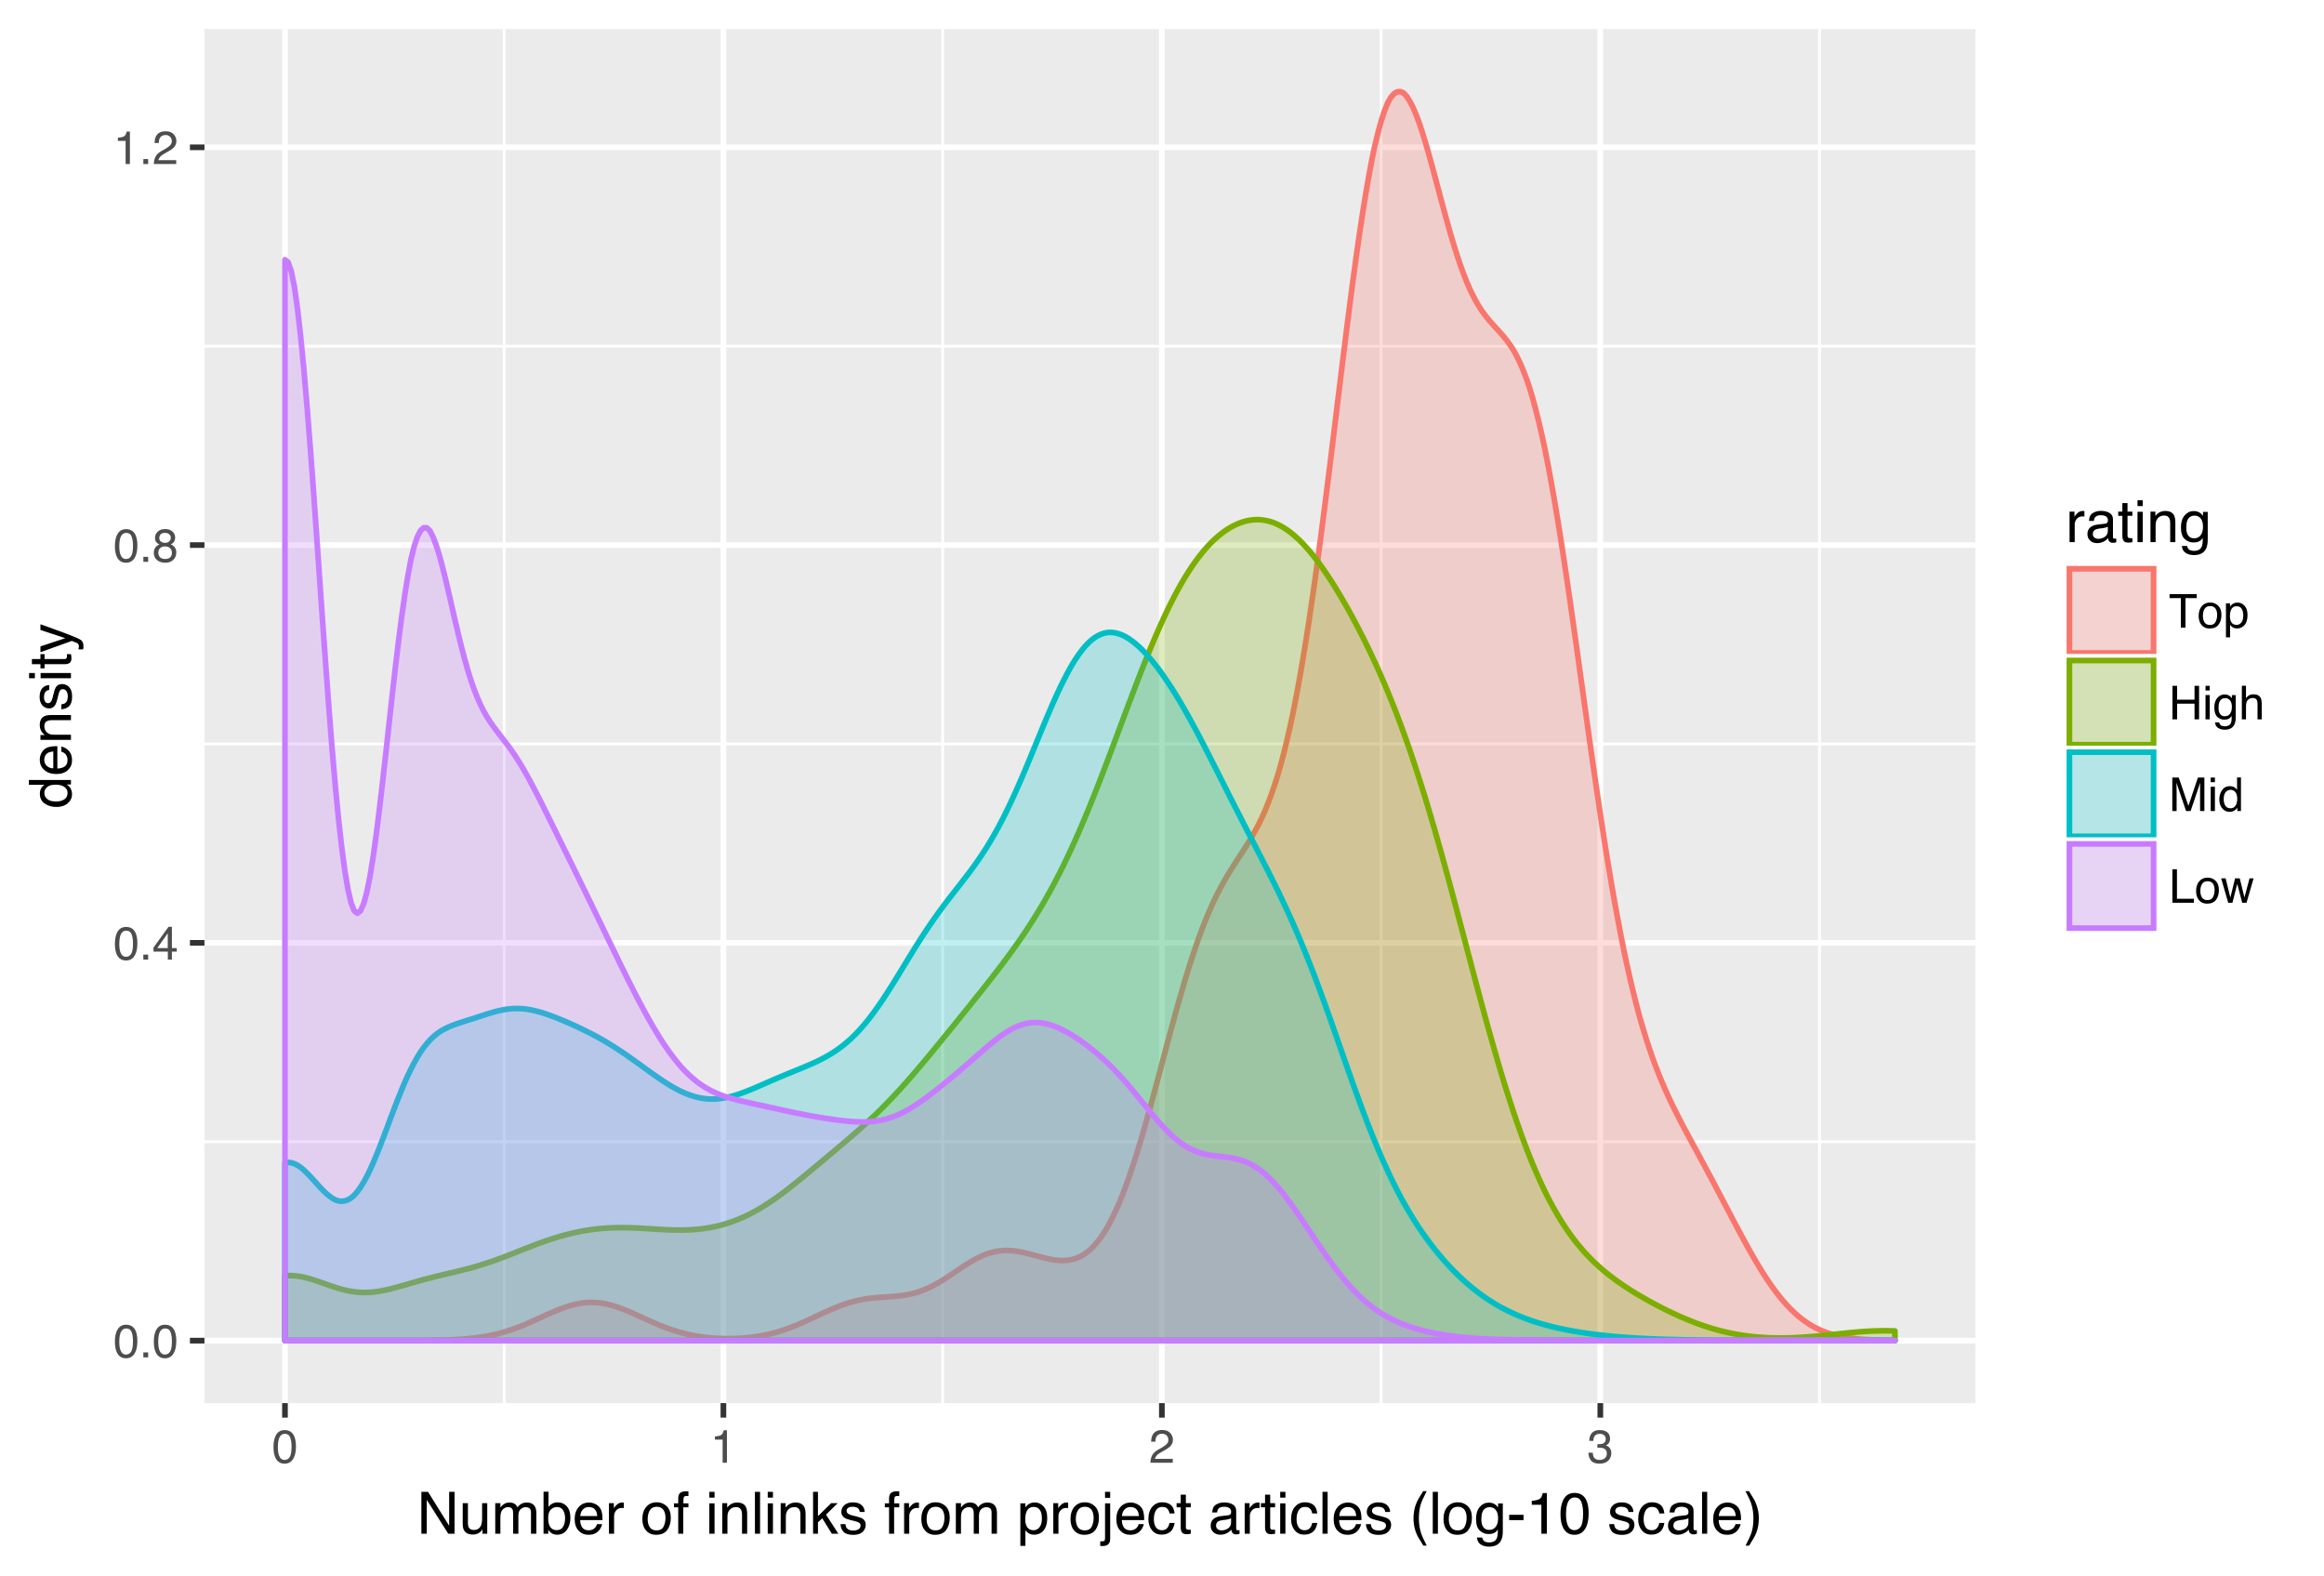 <?xml version="1.0" encoding="UTF-8"?>
<svg xmlns="http://www.w3.org/2000/svg" xmlns:xlink="http://www.w3.org/1999/xlink" width="438pt" height="297pt" viewBox="0 0 438 297" version="1.1">
<defs>
<g>
<symbol overflow="visible" id="glyph0-0">
<path style="stroke:none;" d="M 0.281 0 L 0.281 -6.312 L 5.297 -6.312 L 5.297 0 Z M 4.5 -0.797 L 4.5 -5.516 L 1.078 -5.516 L 1.078 -0.797 Z "/>
</symbol>
<symbol overflow="visible" id="glyph0-1">
<path style="stroke:none;" d="M 2.375 -6.156 C 3.176 -6.156 3.754 -5.828 4.109 -5.172 C 4.379 -4.66 4.516 -3.961 4.516 -3.078 C 4.516 -2.242 4.391 -1.555 4.141 -1.016 C 3.785 -0.223 3.195 0.172 2.375 0.172 C 1.633 0.172 1.082 -0.148 0.719 -0.797 C 0.426 -1.328 0.281 -2.047 0.281 -2.953 C 0.281 -3.648 0.367 -4.25 0.547 -4.75 C 0.879 -5.688 1.488 -6.156 2.375 -6.156 Z M 2.375 -0.531 C 2.77 -0.531 3.086 -0.707 3.328 -1.062 C 3.566 -1.426 3.688 -2.086 3.688 -3.047 C 3.688 -3.754 3.598 -4.332 3.422 -4.781 C 3.254 -5.227 2.922 -5.453 2.422 -5.453 C 1.973 -5.453 1.641 -5.238 1.422 -4.812 C 1.211 -4.383 1.109 -3.754 1.109 -2.922 C 1.109 -2.297 1.176 -1.789 1.312 -1.406 C 1.52 -0.82 1.875 -0.531 2.375 -0.531 Z "/>
</symbol>
<symbol overflow="visible" id="glyph0-2">
<path style="stroke:none;" d="M 0.75 -0.938 L 1.656 -0.938 L 1.656 0 L 0.75 0 Z "/>
</symbol>
<symbol overflow="visible" id="glyph0-3">
<path style="stroke:none;" d="M 2.906 -2.172 L 2.906 -4.969 L 0.938 -2.172 Z M 2.922 0 L 2.922 -1.5 L 0.219 -1.5 L 0.219 -2.266 L 3.047 -6.172 L 3.688 -6.172 L 3.688 -2.172 L 4.594 -2.172 L 4.594 -1.5 L 3.688 -1.5 L 3.688 0 Z "/>
</symbol>
<symbol overflow="visible" id="glyph0-4">
<path style="stroke:none;" d="M 2.391 -3.578 C 2.734 -3.578 3 -3.672 3.188 -3.859 C 3.383 -4.047 3.484 -4.273 3.484 -4.547 C 3.484 -4.773 3.391 -4.984 3.203 -5.172 C 3.016 -5.359 2.734 -5.453 2.359 -5.453 C 1.992 -5.453 1.727 -5.359 1.562 -5.172 C 1.395 -4.984 1.312 -4.758 1.312 -4.5 C 1.312 -4.207 1.414 -3.977 1.625 -3.812 C 1.844 -3.656 2.098 -3.578 2.391 -3.578 Z M 2.438 -0.531 C 2.801 -0.531 3.098 -0.625 3.328 -0.812 C 3.566 -1.008 3.688 -1.301 3.688 -1.688 C 3.688 -2.082 3.562 -2.383 3.312 -2.594 C 3.07 -2.801 2.766 -2.906 2.391 -2.906 C 2.016 -2.906 1.707 -2.797 1.469 -2.578 C 1.238 -2.367 1.125 -2.078 1.125 -1.703 C 1.125 -1.391 1.227 -1.113 1.438 -0.875 C 1.656 -0.645 1.988 -0.531 2.438 -0.531 Z M 1.344 -3.281 C 1.125 -3.375 0.957 -3.477 0.844 -3.594 C 0.613 -3.82 0.5 -4.125 0.5 -4.5 C 0.5 -4.957 0.664 -5.348 1 -5.672 C 1.332 -6.004 1.801 -6.172 2.406 -6.172 C 3 -6.172 3.461 -6.016 3.797 -5.703 C 4.129 -5.391 4.297 -5.023 4.297 -4.609 C 4.297 -4.223 4.195 -3.914 4 -3.688 C 3.895 -3.551 3.727 -3.414 3.5 -3.281 C 3.758 -3.164 3.961 -3.031 4.109 -2.875 C 4.379 -2.594 4.516 -2.223 4.516 -1.766 C 4.516 -1.223 4.332 -0.766 3.969 -0.391 C 3.602 -0.016 3.086 0.172 2.422 0.172 C 1.828 0.172 1.32 0.008 0.906 -0.312 C 0.488 -0.633 0.281 -1.109 0.281 -1.734 C 0.281 -2.086 0.367 -2.395 0.547 -2.656 C 0.723 -2.926 0.988 -3.133 1.344 -3.281 Z "/>
</symbol>
<symbol overflow="visible" id="glyph0-5">
<path style="stroke:none;" d="M 0.844 -4.359 L 0.844 -4.953 C 1.395 -5.004 1.781 -5.094 2 -5.219 C 2.227 -5.344 2.395 -5.645 2.5 -6.125 L 3.109 -6.125 L 3.109 0 L 2.297 0 L 2.297 -4.359 Z "/>
</symbol>
<symbol overflow="visible" id="glyph0-6">
<path style="stroke:none;" d="M 0.281 0 C 0.301 -0.531 0.406 -0.988 0.594 -1.375 C 0.789 -1.77 1.164 -2.129 1.719 -2.453 L 2.547 -2.922 C 2.91 -3.141 3.164 -3.328 3.312 -3.484 C 3.551 -3.711 3.672 -3.984 3.672 -4.297 C 3.672 -4.648 3.562 -4.93 3.344 -5.141 C 3.133 -5.359 2.848 -5.469 2.484 -5.469 C 1.961 -5.469 1.598 -5.266 1.391 -4.859 C 1.285 -4.648 1.227 -4.352 1.219 -3.969 L 0.422 -3.969 C 0.43 -4.5 0.531 -4.938 0.719 -5.281 C 1.051 -5.875 1.645 -6.172 2.5 -6.172 C 3.195 -6.172 3.707 -5.977 4.031 -5.594 C 4.363 -5.219 4.531 -4.797 4.531 -4.328 C 4.531 -3.836 4.352 -3.414 4 -3.062 C 3.801 -2.863 3.441 -2.617 2.922 -2.328 L 2.344 -2 C 2.062 -1.844 1.836 -1.695 1.672 -1.562 C 1.391 -1.312 1.211 -1.035 1.141 -0.734 L 4.5 -0.734 L 4.5 0 Z "/>
</symbol>
<symbol overflow="visible" id="glyph0-7">
<path style="stroke:none;" d="M 2.281 0.172 C 1.551 0.172 1.02 -0.023 0.688 -0.422 C 0.363 -0.828 0.203 -1.316 0.203 -1.891 L 1.016 -1.891 C 1.047 -1.492 1.117 -1.203 1.234 -1.016 C 1.441 -0.691 1.805 -0.531 2.328 -0.531 C 2.734 -0.531 3.055 -0.641 3.297 -0.859 C 3.547 -1.078 3.672 -1.359 3.672 -1.703 C 3.672 -2.129 3.539 -2.426 3.281 -2.594 C 3.031 -2.758 2.672 -2.844 2.203 -2.844 C 2.148 -2.844 2.098 -2.844 2.047 -2.844 C 1.992 -2.844 1.941 -2.844 1.891 -2.844 L 1.891 -3.516 C 1.973 -3.516 2.039 -3.508 2.094 -3.5 C 2.145 -3.5 2.203 -3.5 2.266 -3.5 C 2.555 -3.5 2.797 -3.547 2.984 -3.641 C 3.305 -3.797 3.469 -4.082 3.469 -4.5 C 3.469 -4.801 3.359 -5.035 3.141 -5.203 C 2.922 -5.367 2.672 -5.453 2.391 -5.453 C 1.867 -5.453 1.508 -5.281 1.312 -4.938 C 1.207 -4.75 1.145 -4.477 1.125 -4.125 L 0.359 -4.125 C 0.359 -4.582 0.453 -4.973 0.641 -5.297 C 0.953 -5.867 1.504 -6.156 2.297 -6.156 C 2.93 -6.156 3.422 -6.016 3.766 -5.734 C 4.109 -5.461 4.281 -5.062 4.281 -4.531 C 4.281 -4.145 4.176 -3.836 3.969 -3.609 C 3.844 -3.461 3.68 -3.348 3.484 -3.266 C 3.805 -3.172 4.055 -3 4.234 -2.75 C 4.422 -2.5 4.516 -2.191 4.516 -1.828 C 4.516 -1.234 4.316 -0.75 3.922 -0.375 C 3.535 -0.008 2.988 0.172 2.281 0.172 Z "/>
</symbol>
<symbol overflow="visible" id="glyph0-8">
<path style="stroke:none;" d="M 5.266 -6.312 L 5.266 -5.562 L 3.141 -5.562 L 3.141 0 L 2.266 0 L 2.266 -5.562 L 0.141 -5.562 L 0.141 -6.312 Z "/>
</symbol>
<symbol overflow="visible" id="glyph0-9">
<path style="stroke:none;" d="M 2.391 -0.5 C 2.898 -0.5 3.25 -0.691 3.438 -1.078 C 3.633 -1.461 3.734 -1.895 3.734 -2.375 C 3.734 -2.801 3.664 -3.148 3.531 -3.422 C 3.312 -3.848 2.938 -4.062 2.406 -4.062 C 1.926 -4.062 1.578 -3.879 1.359 -3.516 C 1.148 -3.16 1.047 -2.727 1.047 -2.219 C 1.047 -1.727 1.148 -1.316 1.359 -0.984 C 1.578 -0.66 1.922 -0.5 2.391 -0.5 Z M 2.422 -4.734 C 3.016 -4.734 3.516 -4.535 3.922 -4.141 C 4.336 -3.742 4.547 -3.16 4.547 -2.391 C 4.547 -1.648 4.363 -1.035 4 -0.547 C 3.633 -0.066 3.07 0.172 2.312 0.172 C 1.688 0.172 1.188 -0.039 0.812 -0.469 C 0.438 -0.895 0.25 -1.473 0.25 -2.203 C 0.25 -2.973 0.445 -3.586 0.844 -4.047 C 1.238 -4.504 1.766 -4.734 2.422 -4.734 Z M 2.391 -4.719 Z "/>
</symbol>
<symbol overflow="visible" id="glyph0-10">
<path style="stroke:none;" d="M 2.516 -0.516 C 2.867 -0.516 3.164 -0.664 3.406 -0.969 C 3.645 -1.27 3.766 -1.723 3.766 -2.328 C 3.766 -2.691 3.711 -3.004 3.609 -3.266 C 3.41 -3.773 3.047 -4.031 2.516 -4.031 C 1.973 -4.031 1.602 -3.766 1.406 -3.234 C 1.301 -2.941 1.25 -2.578 1.25 -2.141 C 1.25 -1.785 1.301 -1.484 1.406 -1.234 C 1.602 -0.754 1.973 -0.516 2.516 -0.516 Z M 0.5 -4.578 L 1.266 -4.578 L 1.266 -3.969 C 1.41 -4.176 1.578 -4.336 1.766 -4.453 C 2.023 -4.629 2.332 -4.719 2.688 -4.719 C 3.207 -4.719 3.648 -4.516 4.016 -4.109 C 4.379 -3.711 4.562 -3.145 4.562 -2.406 C 4.562 -1.395 4.297 -0.676 3.766 -0.25 C 3.43 0.02 3.047 0.156 2.609 0.156 C 2.266 0.156 1.973 0.078 1.734 -0.078 C 1.598 -0.16 1.445 -0.305 1.281 -0.516 L 1.281 1.828 L 0.5 1.828 Z "/>
</symbol>
<symbol overflow="visible" id="glyph0-11">
<path style="stroke:none;" d="M 0.688 -6.312 L 1.562 -6.312 L 1.562 -3.703 L 4.844 -3.703 L 4.844 -6.312 L 5.703 -6.312 L 5.703 0 L 4.844 0 L 4.844 -2.953 L 1.562 -2.953 L 1.562 0 L 0.688 0 Z "/>
</symbol>
<symbol overflow="visible" id="glyph0-12">
<path style="stroke:none;" d="M 0.562 -4.578 L 1.359 -4.578 L 1.359 0 L 0.562 0 Z M 0.562 -6.312 L 1.359 -6.312 L 1.359 -5.438 L 0.562 -5.438 Z "/>
</symbol>
<symbol overflow="visible" id="glyph0-13">
<path style="stroke:none;" d="M 2.188 -4.688 C 2.551 -4.688 2.867 -4.598 3.141 -4.422 C 3.285 -4.316 3.43 -4.172 3.578 -3.984 L 3.578 -4.562 L 4.297 -4.562 L 4.297 -0.375 C 4.297 0.207 4.207 0.672 4.031 1.016 C 3.719 1.641 3.113 1.953 2.219 1.953 C 1.727 1.953 1.312 1.836 0.969 1.609 C 0.633 1.391 0.445 1.047 0.406 0.578 L 1.188 0.578 C 1.227 0.773 1.301 0.93 1.406 1.047 C 1.582 1.223 1.859 1.312 2.234 1.312 C 2.828 1.312 3.219 1.098 3.406 0.672 C 3.508 0.43 3.555 -0.004 3.547 -0.641 C 3.391 -0.398 3.203 -0.223 2.984 -0.109 C 2.773 0.004 2.488 0.062 2.125 0.062 C 1.633 0.062 1.203 -0.113 0.828 -0.469 C 0.453 -0.82 0.266 -1.41 0.266 -2.234 C 0.266 -3.004 0.453 -3.602 0.828 -4.031 C 1.203 -4.469 1.656 -4.688 2.188 -4.688 Z M 3.578 -2.312 C 3.578 -2.883 3.457 -3.305 3.219 -3.578 C 2.988 -3.859 2.691 -4 2.328 -4 C 1.785 -4 1.414 -3.742 1.219 -3.234 C 1.113 -2.961 1.062 -2.609 1.062 -2.172 C 1.062 -1.648 1.164 -1.254 1.375 -0.984 C 1.582 -0.711 1.863 -0.578 2.219 -0.578 C 2.77 -0.578 3.16 -0.828 3.391 -1.328 C 3.516 -1.609 3.578 -1.938 3.578 -2.312 Z M 2.281 -4.719 Z "/>
</symbol>
<symbol overflow="visible" id="glyph0-14">
<path style="stroke:none;" d="M 0.562 -6.328 L 1.344 -6.328 L 1.344 -3.984 C 1.52 -4.211 1.68 -4.375 1.828 -4.469 C 2.078 -4.633 2.391 -4.719 2.766 -4.719 C 3.43 -4.719 3.883 -4.484 4.125 -4.016 C 4.25 -3.754 4.312 -3.398 4.312 -2.953 L 4.312 0 L 3.516 0 L 3.516 -2.906 C 3.516 -3.238 3.473 -3.484 3.391 -3.641 C 3.254 -3.891 2.992 -4.016 2.609 -4.016 C 2.285 -4.016 1.992 -3.906 1.734 -3.688 C 1.473 -3.469 1.344 -3.051 1.344 -2.438 L 1.344 0 L 0.562 0 Z "/>
</symbol>
<symbol overflow="visible" id="glyph0-15">
<path style="stroke:none;" d="M 0.656 -6.312 L 1.875 -6.312 L 3.688 -0.969 L 5.484 -6.312 L 6.703 -6.312 L 6.703 0 L 5.891 0 L 5.891 -3.719 C 5.891 -3.852 5.891 -4.066 5.891 -4.359 C 5.898 -4.66 5.906 -4.984 5.906 -5.328 L 4.109 0 L 3.25 0 L 1.438 -5.328 L 1.438 -5.125 C 1.438 -4.969 1.441 -4.734 1.453 -4.422 C 1.461 -4.109 1.469 -3.875 1.469 -3.719 L 1.469 0 L 0.656 0 Z "/>
</symbol>
<symbol overflow="visible" id="glyph0-16">
<path style="stroke:none;" d="M 1.062 -2.25 C 1.062 -1.75 1.164 -1.332 1.375 -1 C 1.582 -0.676 1.914 -0.516 2.375 -0.516 C 2.727 -0.516 3.02 -0.664 3.25 -0.969 C 3.488 -1.281 3.609 -1.723 3.609 -2.297 C 3.609 -2.879 3.488 -3.305 3.25 -3.578 C 3.008 -3.859 2.711 -4 2.359 -4 C 1.973 -4 1.66 -3.848 1.422 -3.547 C 1.18 -3.254 1.062 -2.82 1.062 -2.25 Z M 2.219 -4.688 C 2.57 -4.688 2.867 -4.609 3.109 -4.453 C 3.242 -4.367 3.398 -4.219 3.578 -4 L 3.578 -6.328 L 4.312 -6.328 L 4.312 0 L 3.625 0 L 3.625 -0.641 C 3.438 -0.359 3.219 -0.156 2.969 -0.031 C 2.727 0.094 2.453 0.156 2.141 0.156 C 1.617 0.156 1.172 -0.055 0.797 -0.484 C 0.422 -0.91 0.234 -1.484 0.234 -2.203 C 0.234 -2.867 0.406 -3.445 0.75 -3.938 C 1.094 -4.438 1.582 -4.688 2.219 -4.688 Z "/>
</symbol>
<symbol overflow="visible" id="glyph0-17">
<path style="stroke:none;" d="M 0.672 -6.312 L 1.531 -6.312 L 1.531 -0.75 L 4.719 -0.75 L 4.719 0 L 0.672 0 Z "/>
</symbol>
<symbol overflow="visible" id="glyph0-18">
<path style="stroke:none;" d="M 0.922 -4.594 L 1.812 -0.969 L 2.703 -4.594 L 3.578 -4.594 L 4.469 -1 L 5.422 -4.594 L 6.188 -4.594 L 4.859 0 L 4.047 0 L 3.109 -3.562 L 2.203 0 L 1.406 0 L 0.078 -4.594 Z "/>
</symbol>
<symbol overflow="visible" id="glyph1-0">
<path style="stroke:none;" d="M 0.359 0 L 0.359 -7.891 L 6.625 -7.891 L 6.625 0 Z M 5.625 -0.984 L 5.625 -6.906 L 1.344 -6.906 L 1.344 -0.984 Z "/>
</symbol>
<symbol overflow="visible" id="glyph1-1">
<path style="stroke:none;" d="M 0.844 -7.891 L 2.094 -7.891 L 6.078 -1.5 L 6.078 -7.891 L 7.094 -7.891 L 7.094 0 L 5.906 0 L 1.859 -6.391 L 1.859 0 L 0.844 0 Z M 3.906 -7.891 Z "/>
</symbol>
<symbol overflow="visible" id="glyph1-2">
<path style="stroke:none;" d="M 1.672 -5.75 L 1.672 -1.938 C 1.672 -1.645 1.719 -1.406 1.812 -1.219 C 1.988 -0.875 2.312 -0.703 2.781 -0.703 C 3.445 -0.703 3.906 -1 4.156 -1.594 C 4.281 -1.914 4.344 -2.359 4.344 -2.922 L 4.344 -5.75 L 5.312 -5.75 L 5.312 0 L 4.406 0 L 4.422 -0.844 C 4.297 -0.625 4.141 -0.441 3.953 -0.297 C 3.578 0.004 3.129 0.156 2.609 0.156 C 1.785 0.156 1.223 -0.117 0.922 -0.672 C 0.766 -0.961 0.688 -1.352 0.688 -1.844 L 0.688 -5.75 Z M 3 -5.891 Z "/>
</symbol>
<symbol overflow="visible" id="glyph1-3">
<path style="stroke:none;" d="M 0.703 -5.75 L 1.672 -5.75 L 1.672 -4.938 C 1.898 -5.219 2.102 -5.422 2.281 -5.547 C 2.602 -5.766 2.969 -5.875 3.375 -5.875 C 3.832 -5.875 4.203 -5.766 4.484 -5.547 C 4.641 -5.41 4.781 -5.219 4.906 -4.969 C 5.125 -5.281 5.379 -5.508 5.672 -5.656 C 5.961 -5.801 6.285 -5.875 6.641 -5.875 C 7.41 -5.875 7.938 -5.598 8.219 -5.047 C 8.375 -4.742 8.453 -4.336 8.453 -3.828 L 8.453 0 L 7.438 0 L 7.438 -4 C 7.438 -4.383 7.344 -4.645 7.156 -4.781 C 6.969 -4.926 6.734 -5 6.453 -5 C 6.078 -5 5.75 -4.867 5.469 -4.609 C 5.195 -4.359 5.062 -3.938 5.062 -3.344 L 5.062 0 L 4.078 0 L 4.078 -3.75 C 4.078 -4.145 4.031 -4.43 3.938 -4.609 C 3.789 -4.879 3.52 -5.016 3.125 -5.016 C 2.758 -5.016 2.426 -4.867 2.125 -4.578 C 1.82 -4.297 1.672 -3.785 1.672 -3.047 L 1.672 0 L 0.703 0 Z "/>
</symbol>
<symbol overflow="visible" id="glyph1-4">
<path style="stroke:none;" d="M 0.641 -7.922 L 1.578 -7.922 L 1.578 -5.047 C 1.785 -5.328 2.035 -5.539 2.328 -5.688 C 2.617 -5.832 2.938 -5.906 3.281 -5.906 C 4 -5.906 4.582 -5.656 5.031 -5.156 C 5.477 -4.664 5.703 -3.941 5.703 -2.984 C 5.703 -2.078 5.477 -1.32 5.031 -0.719 C 4.594 -0.113 3.984 0.188 3.203 0.188 C 2.766 0.188 2.395 0.078 2.094 -0.141 C 1.914 -0.266 1.727 -0.461 1.531 -0.734 L 1.531 0 L 0.641 0 Z M 3.141 -0.672 C 3.672 -0.672 4.062 -0.879 4.312 -1.297 C 4.57 -1.711 4.703 -2.258 4.703 -2.938 C 4.703 -3.539 4.57 -4.039 4.312 -4.438 C 4.062 -4.832 3.68 -5.031 3.172 -5.031 C 2.734 -5.031 2.348 -4.867 2.016 -4.547 C 1.68 -4.223 1.516 -3.688 1.516 -2.938 C 1.516 -2.395 1.582 -1.957 1.719 -1.625 C 1.977 -0.988 2.453 -0.672 3.141 -0.672 Z "/>
</symbol>
<symbol overflow="visible" id="glyph1-5">
<path style="stroke:none;" d="M 3.109 -5.875 C 3.516 -5.875 3.906 -5.781 4.281 -5.594 C 4.664 -5.406 4.961 -5.156 5.172 -4.844 C 5.359 -4.562 5.484 -4.223 5.547 -3.828 C 5.609 -3.566 5.641 -3.145 5.641 -2.562 L 1.422 -2.562 C 1.441 -1.977 1.578 -1.508 1.828 -1.156 C 2.086 -0.812 2.488 -0.641 3.031 -0.641 C 3.539 -0.641 3.945 -0.805 4.25 -1.141 C 4.414 -1.328 4.535 -1.551 4.609 -1.812 L 5.562 -1.812 C 5.531 -1.594 5.441 -1.352 5.297 -1.094 C 5.16 -0.832 5.004 -0.625 4.828 -0.469 C 4.535 -0.176 4.176 0.02 3.75 0.125 C 3.508 0.176 3.242 0.203 2.953 0.203 C 2.234 0.203 1.625 -0.055 1.125 -0.578 C 0.633 -1.098 0.391 -1.828 0.391 -2.766 C 0.391 -3.691 0.641 -4.441 1.141 -5.016 C 1.641 -5.586 2.297 -5.875 3.109 -5.875 Z M 4.641 -3.328 C 4.609 -3.754 4.52 -4.094 4.375 -4.344 C 4.102 -4.801 3.66 -5.031 3.047 -5.031 C 2.598 -5.031 2.223 -4.867 1.922 -4.547 C 1.629 -4.234 1.473 -3.828 1.453 -3.328 Z M 3.016 -5.891 Z "/>
</symbol>
<symbol overflow="visible" id="glyph1-6">
<path style="stroke:none;" d="M 0.734 -5.75 L 1.656 -5.75 L 1.656 -4.766 C 1.727 -4.953 1.91 -5.18 2.203 -5.453 C 2.492 -5.734 2.832 -5.875 3.219 -5.875 C 3.238 -5.875 3.27 -5.875 3.312 -5.875 C 3.352 -5.875 3.426 -5.867 3.531 -5.859 L 3.531 -4.828 C 3.477 -4.836 3.426 -4.844 3.375 -4.844 C 3.32 -4.852 3.27 -4.859 3.219 -4.859 C 2.727 -4.859 2.352 -4.703 2.094 -4.391 C 1.832 -4.078 1.703 -3.719 1.703 -3.312 L 1.703 0 L 0.734 0 Z "/>
</symbol>
<symbol overflow="visible" id="glyph1-7">
<path style="stroke:none;" d=""/>
</symbol>
<symbol overflow="visible" id="glyph1-8">
<path style="stroke:none;" d="M 2.984 -0.625 C 3.629 -0.625 4.07 -0.863 4.312 -1.344 C 4.551 -1.832 4.672 -2.375 4.672 -2.969 C 4.672 -3.508 4.582 -3.945 4.406 -4.281 C 4.133 -4.812 3.664 -5.078 3 -5.078 C 2.406 -5.078 1.973 -4.848 1.703 -4.391 C 1.441 -3.941 1.312 -3.398 1.312 -2.766 C 1.312 -2.148 1.441 -1.641 1.703 -1.234 C 1.973 -0.828 2.398 -0.625 2.984 -0.625 Z M 3.031 -5.922 C 3.77 -5.922 4.395 -5.672 4.906 -5.172 C 5.414 -4.68 5.672 -3.957 5.672 -3 C 5.672 -2.07 5.445 -1.305 5 -0.703 C 4.551 -0.098 3.852 0.203 2.906 0.203 C 2.113 0.203 1.484 -0.062 1.016 -0.594 C 0.547 -1.125 0.312 -1.844 0.312 -2.75 C 0.312 -3.719 0.555 -4.488 1.047 -5.062 C 1.535 -5.633 2.195 -5.922 3.031 -5.922 Z M 3 -5.891 Z "/>
</symbol>
<symbol overflow="visible" id="glyph1-9">
<path style="stroke:none;" d="M 0.953 -6.625 C 0.961 -7.031 1.031 -7.328 1.156 -7.516 C 1.383 -7.836 1.82 -8 2.469 -8 C 2.531 -8 2.594 -8 2.656 -8 C 2.719 -8 2.789 -7.992 2.875 -7.984 L 2.875 -7.094 C 2.77 -7.102 2.695 -7.109 2.656 -7.109 C 2.613 -7.109 2.57 -7.109 2.531 -7.109 C 2.238 -7.109 2.062 -7.031 2 -6.875 C 1.945 -6.727 1.922 -6.344 1.922 -5.719 L 2.875 -5.719 L 2.875 -4.969 L 1.906 -4.969 L 1.906 0 L 0.953 0 L 0.953 -4.969 L 0.156 -4.969 L 0.156 -5.719 L 0.953 -5.719 Z "/>
</symbol>
<symbol overflow="visible" id="glyph1-10">
<path style="stroke:none;" d="M 0.703 -5.719 L 1.688 -5.719 L 1.688 0 L 0.703 0 Z M 0.703 -7.891 L 1.688 -7.891 L 1.688 -6.797 L 0.703 -6.797 Z "/>
</symbol>
<symbol overflow="visible" id="glyph1-11">
<path style="stroke:none;" d="M 0.703 -5.75 L 1.625 -5.75 L 1.625 -4.938 C 1.895 -5.27 2.18 -5.508 2.484 -5.656 C 2.797 -5.801 3.133 -5.875 3.5 -5.875 C 4.32 -5.875 4.875 -5.594 5.156 -5.031 C 5.312 -4.719 5.391 -4.27 5.391 -3.688 L 5.391 0 L 4.422 0 L 4.422 -3.625 C 4.422 -3.977 4.367 -4.258 4.266 -4.469 C 4.086 -4.832 3.773 -5.016 3.328 -5.016 C 3.098 -5.016 2.91 -4.988 2.766 -4.938 C 2.492 -4.863 2.258 -4.707 2.062 -4.469 C 1.906 -4.281 1.801 -4.082 1.75 -3.875 C 1.695 -3.676 1.672 -3.391 1.672 -3.016 L 1.672 0 L 0.703 0 Z M 2.984 -5.891 Z "/>
</symbol>
<symbol overflow="visible" id="glyph1-12">
<path style="stroke:none;" d="M 0.734 -7.891 L 1.703 -7.891 L 1.703 0 L 0.734 0 Z "/>
</symbol>
<symbol overflow="visible" id="glyph1-13">
<path style="stroke:none;" d="M 0.688 -7.891 L 1.609 -7.891 L 1.609 -3.312 L 4.094 -5.75 L 5.328 -5.75 L 3.125 -3.594 L 5.453 0 L 4.219 0 L 2.422 -2.906 L 1.609 -2.156 L 1.609 0 L 0.688 0 Z "/>
</symbol>
<symbol overflow="visible" id="glyph1-14">
<path style="stroke:none;" d="M 1.281 -1.812 C 1.312 -1.488 1.395 -1.238 1.531 -1.062 C 1.77 -0.75 2.191 -0.594 2.797 -0.594 C 3.148 -0.594 3.461 -0.672 3.734 -0.828 C 4.004 -0.984 4.141 -1.223 4.141 -1.547 C 4.141 -1.797 4.031 -1.984 3.812 -2.109 C 3.676 -2.191 3.398 -2.285 2.984 -2.391 L 2.219 -2.578 C 1.727 -2.703 1.367 -2.836 1.141 -2.984 C 0.723 -3.254 0.516 -3.617 0.516 -4.078 C 0.516 -4.617 0.707 -5.055 1.094 -5.391 C 1.488 -5.734 2.02 -5.906 2.688 -5.906 C 3.551 -5.906 4.176 -5.648 4.562 -5.141 C 4.801 -4.816 4.914 -4.469 4.906 -4.094 L 4 -4.094 C 3.977 -4.312 3.898 -4.508 3.766 -4.688 C 3.547 -4.945 3.16 -5.078 2.609 -5.078 C 2.242 -5.078 1.969 -5.004 1.781 -4.859 C 1.594 -4.723 1.5 -4.539 1.5 -4.312 C 1.5 -4.062 1.625 -3.863 1.875 -3.719 C 2.008 -3.625 2.219 -3.539 2.5 -3.469 L 3.141 -3.312 C 3.836 -3.145 4.301 -2.984 4.531 -2.828 C 4.914 -2.578 5.109 -2.191 5.109 -1.672 C 5.109 -1.148 4.91 -0.703 4.516 -0.328 C 4.129 0.035 3.539 0.219 2.75 0.219 C 1.895 0.219 1.285 0.023 0.922 -0.359 C 0.566 -0.754 0.379 -1.238 0.359 -1.812 Z M 2.719 -5.891 Z "/>
</symbol>
<symbol overflow="visible" id="glyph1-15">
<path style="stroke:none;" d="M 3.141 -0.656 C 3.586 -0.656 3.957 -0.844 4.25 -1.219 C 4.551 -1.594 4.703 -2.156 4.703 -2.906 C 4.703 -3.363 4.641 -3.758 4.516 -4.094 C 4.266 -4.727 3.805 -5.047 3.141 -5.047 C 2.461 -5.047 2.004 -4.711 1.766 -4.047 C 1.629 -3.68 1.562 -3.223 1.562 -2.672 C 1.562 -2.234 1.629 -1.859 1.766 -1.547 C 2.016 -0.953 2.473 -0.656 3.141 -0.656 Z M 0.641 -5.719 L 1.578 -5.719 L 1.578 -4.969 C 1.766 -5.227 1.973 -5.426 2.203 -5.562 C 2.535 -5.781 2.922 -5.891 3.359 -5.891 C 4.004 -5.891 4.555 -5.641 5.016 -5.141 C 5.473 -4.641 5.703 -3.926 5.703 -3 C 5.703 -1.75 5.375 -0.852 4.719 -0.312 C 4.301 0.02 3.816 0.188 3.266 0.188 C 2.828 0.188 2.461 0.094 2.172 -0.094 C 2.004 -0.195 1.812 -0.379 1.594 -0.641 L 1.594 2.297 L 0.641 2.297 Z "/>
</symbol>
<symbol overflow="visible" id="glyph1-16">
<path style="stroke:none;" d="M 1.672 -6.766 L 0.703 -6.766 L 0.703 -7.891 L 1.672 -7.891 Z M -0.203 1.453 C 0.234 1.441 0.492 1.406 0.578 1.344 C 0.66 1.281 0.703 1.082 0.703 0.75 L 0.703 -5.719 L 1.672 -5.719 L 1.672 0.859 C 1.672 1.273 1.602 1.586 1.469 1.797 C 1.25 2.148 0.82 2.328 0.188 2.328 C 0.145 2.328 0.098 2.32 0.047 2.312 C -0.004 2.312 -0.086 2.305 -0.203 2.297 Z "/>
</symbol>
<symbol overflow="visible" id="glyph1-17">
<path style="stroke:none;" d="M 2.922 -5.922 C 3.578 -5.922 4.109 -5.758 4.516 -5.438 C 4.922 -5.125 5.164 -4.582 5.25 -3.812 L 4.297 -3.812 C 4.242 -4.164 4.113 -4.457 3.906 -4.688 C 3.707 -4.926 3.379 -5.047 2.922 -5.047 C 2.305 -5.047 1.867 -4.75 1.609 -4.156 C 1.43 -3.758 1.344 -3.273 1.344 -2.703 C 1.344 -2.129 1.461 -1.645 1.703 -1.25 C 1.953 -0.852 2.336 -0.656 2.859 -0.656 C 3.266 -0.656 3.582 -0.773 3.812 -1.016 C 4.051 -1.266 4.211 -1.602 4.297 -2.031 L 5.25 -2.031 C 5.133 -1.27 4.863 -0.711 4.438 -0.359 C 4.008 -0.004 3.457 0.172 2.781 0.172 C 2.031 0.172 1.43 -0.102 0.984 -0.656 C 0.535 -1.207 0.312 -1.895 0.312 -2.719 C 0.312 -3.727 0.555 -4.516 1.047 -5.078 C 1.535 -5.641 2.16 -5.922 2.922 -5.922 Z M 2.781 -5.891 Z "/>
</symbol>
<symbol overflow="visible" id="glyph1-18">
<path style="stroke:none;" d="M 0.906 -7.359 L 1.875 -7.359 L 1.875 -5.75 L 2.797 -5.75 L 2.797 -4.969 L 1.875 -4.969 L 1.875 -1.203 C 1.875 -1.004 1.941 -0.875 2.078 -0.812 C 2.16 -0.77 2.285 -0.75 2.453 -0.75 C 2.504 -0.75 2.555 -0.75 2.609 -0.75 C 2.66 -0.75 2.723 -0.754 2.797 -0.766 L 2.797 0 C 2.68 0.031 2.562 0.051 2.438 0.062 C 2.32 0.082 2.195 0.094 2.062 0.094 C 1.613 0.094 1.305 -0.02 1.141 -0.25 C 0.984 -0.488 0.906 -0.789 0.906 -1.156 L 0.906 -4.969 L 0.125 -4.969 L 0.125 -5.75 L 0.906 -5.75 Z "/>
</symbol>
<symbol overflow="visible" id="glyph1-19">
<path style="stroke:none;" d="M 1.453 -1.531 C 1.453 -1.25 1.551 -1.023 1.75 -0.859 C 1.957 -0.703 2.203 -0.625 2.484 -0.625 C 2.816 -0.625 3.145 -0.703 3.469 -0.859 C 4.008 -1.117 4.281 -1.551 4.281 -2.156 L 4.281 -2.922 C 4.156 -2.848 4 -2.785 3.812 -2.734 C 3.633 -2.691 3.453 -2.656 3.266 -2.625 L 2.688 -2.562 C 2.332 -2.508 2.066 -2.438 1.891 -2.344 C 1.598 -2.164 1.453 -1.895 1.453 -1.531 Z M 3.797 -3.484 C 4.016 -3.516 4.16 -3.609 4.234 -3.766 C 4.273 -3.848 4.297 -3.973 4.297 -4.141 C 4.297 -4.461 4.176 -4.695 3.938 -4.844 C 3.707 -5 3.375 -5.078 2.938 -5.078 C 2.438 -5.078 2.082 -4.941 1.875 -4.672 C 1.75 -4.516 1.672 -4.289 1.641 -4 L 0.734 -4 C 0.754 -4.707 0.984 -5.195 1.422 -5.469 C 1.867 -5.75 2.383 -5.891 2.969 -5.891 C 3.645 -5.891 4.191 -5.758 4.609 -5.5 C 5.035 -5.25 5.25 -4.848 5.25 -4.297 L 5.25 -0.984 C 5.25 -0.891 5.266 -0.812 5.297 -0.75 C 5.336 -0.688 5.426 -0.656 5.562 -0.656 C 5.602 -0.656 5.648 -0.656 5.703 -0.656 C 5.766 -0.664 5.82 -0.676 5.875 -0.688 L 5.875 0.031 C 5.727 0.07 5.613 0.098 5.531 0.109 C 5.457 0.117 5.352 0.125 5.219 0.125 C 4.883 0.125 4.641 0.004 4.484 -0.234 C 4.41 -0.359 4.359 -0.535 4.328 -0.766 C 4.129 -0.504 3.844 -0.281 3.469 -0.094 C 3.102 0.094 2.695 0.188 2.25 0.188 C 1.719 0.188 1.281 0.023 0.938 -0.297 C 0.602 -0.617 0.438 -1.023 0.438 -1.516 C 0.438 -2.047 0.602 -2.457 0.938 -2.75 C 1.27 -3.039 1.707 -3.223 2.25 -3.297 Z M 2.984 -5.891 Z "/>
</symbol>
<symbol overflow="visible" id="glyph1-20">
<path style="stroke:none;" d="M 3.25 -8.016 C 2.688 -6.922 2.32 -6.117 2.156 -5.609 C 1.906 -4.828 1.781 -3.922 1.781 -2.891 C 1.781 -1.848 1.926 -0.898 2.219 -0.047 C 2.395 0.484 2.742 1.25 3.266 2.25 L 2.625 2.25 C 2.102 1.426 1.781 0.898 1.656 0.672 C 1.531 0.453 1.391 0.148 1.234 -0.234 C 1.035 -0.766 0.898 -1.332 0.828 -1.938 C 0.785 -2.25 0.766 -2.547 0.766 -2.828 C 0.766 -3.891 0.93 -4.832 1.266 -5.656 C 1.473 -6.188 1.91 -6.973 2.578 -8.016 Z "/>
</symbol>
<symbol overflow="visible" id="glyph1-21">
<path style="stroke:none;" d="M 2.734 -5.859 C 3.191 -5.859 3.586 -5.742 3.922 -5.516 C 4.098 -5.391 4.285 -5.207 4.484 -4.969 L 4.484 -5.703 L 5.375 -5.703 L 5.375 -0.469 C 5.375 0.258 5.266 0.836 5.047 1.266 C 4.648 2.047 3.895 2.438 2.781 2.438 C 2.156 2.438 1.629 2.297 1.203 2.016 C 0.785 1.734 0.551 1.301 0.5 0.719 L 1.484 0.719 C 1.535 0.969 1.629 1.164 1.766 1.312 C 1.984 1.531 2.328 1.641 2.797 1.641 C 3.535 1.641 4.02 1.375 4.25 0.844 C 4.383 0.539 4.445 -0.004 4.438 -0.797 C 4.25 -0.504 4.016 -0.285 3.734 -0.141 C 3.461 -0.004 3.109 0.062 2.672 0.062 C 2.047 0.062 1.5 -0.156 1.031 -0.594 C 0.562 -1.031 0.328 -1.758 0.328 -2.781 C 0.328 -3.75 0.562 -4.504 1.031 -5.047 C 1.5 -5.586 2.066 -5.859 2.734 -5.859 Z M 4.484 -2.906 C 4.484 -3.613 4.332 -4.141 4.031 -4.484 C 3.738 -4.828 3.367 -5 2.922 -5 C 2.234 -5 1.766 -4.68 1.516 -4.047 C 1.391 -3.703 1.328 -3.254 1.328 -2.703 C 1.328 -2.055 1.457 -1.562 1.719 -1.219 C 1.977 -0.883 2.332 -0.719 2.781 -0.719 C 3.469 -0.719 3.957 -1.031 4.25 -1.656 C 4.406 -2.008 4.484 -2.426 4.484 -2.906 Z M 2.859 -5.891 Z "/>
</symbol>
<symbol overflow="visible" id="glyph1-22">
<path style="stroke:none;" d="M 0.453 -3.562 L 3.156 -3.562 L 3.156 -2.562 L 0.453 -2.562 Z "/>
</symbol>
<symbol overflow="visible" id="glyph1-23">
<path style="stroke:none;" d="M 1.047 -5.453 L 1.047 -6.188 C 1.742 -6.258 2.227 -6.375 2.5 -6.531 C 2.781 -6.688 2.988 -7.062 3.125 -7.656 L 3.891 -7.656 L 3.891 0 L 2.859 0 L 2.859 -5.453 Z "/>
</symbol>
<symbol overflow="visible" id="glyph1-24">
<path style="stroke:none;" d="M 2.969 -7.688 C 3.969 -7.688 4.691 -7.281 5.141 -6.469 C 5.484 -5.832 5.656 -4.961 5.656 -3.859 C 5.656 -2.805 5.5 -1.941 5.188 -1.266 C 4.727 -0.285 3.988 0.203 2.969 0.203 C 2.039 0.203 1.352 -0.195 0.906 -1 C 0.531 -1.664 0.344 -2.562 0.344 -3.688 C 0.344 -4.562 0.457 -5.312 0.688 -5.938 C 1.102 -7.102 1.863 -7.688 2.969 -7.688 Z M 2.969 -0.672 C 3.469 -0.672 3.863 -0.891 4.156 -1.328 C 4.457 -1.773 4.609 -2.602 4.609 -3.812 C 4.609 -4.688 4.5 -5.406 4.281 -5.969 C 4.07 -6.539 3.656 -6.828 3.031 -6.828 C 2.469 -6.828 2.051 -6.555 1.781 -6.016 C 1.52 -5.484 1.391 -4.695 1.391 -3.656 C 1.391 -2.863 1.473 -2.234 1.641 -1.766 C 1.898 -1.035 2.344 -0.672 2.969 -0.672 Z "/>
</symbol>
<symbol overflow="visible" id="glyph1-25">
<path style="stroke:none;" d="M 0.375 2.25 C 0.945 1.133 1.316 0.32 1.484 -0.188 C 1.734 -0.957 1.859 -1.859 1.859 -2.891 C 1.859 -3.922 1.711 -4.867 1.422 -5.734 C 1.242 -6.266 0.891 -7.023 0.359 -8.016 L 1.016 -8.016 C 1.566 -7.141 1.898 -6.598 2.016 -6.391 C 2.129 -6.18 2.254 -5.895 2.391 -5.531 C 2.566 -5.082 2.691 -4.641 2.766 -4.203 C 2.836 -3.773 2.875 -3.359 2.875 -2.953 C 2.875 -1.891 2.707 -0.941 2.375 -0.109 C 2.156 0.422 1.711 1.207 1.047 2.25 Z "/>
</symbol>
<symbol overflow="visible" id="glyph2-0">
<path style="stroke:none;" d="M 0 -0.359 L -7.891 -0.359 L -7.891 -6.625 L 0 -6.625 Z M -0.984 -5.625 L -6.906 -5.625 L -6.906 -1.344 L -0.984 -1.344 Z "/>
</symbol>
<symbol overflow="visible" id="glyph2-1">
<path style="stroke:none;" d="M -2.812 -1.328 C -2.195 -1.328 -1.68 -1.457 -1.266 -1.719 C -0.848 -1.977 -0.641 -2.395 -0.641 -2.969 C -0.641 -3.414 -0.832 -3.781 -1.219 -4.062 C -1.602 -4.352 -2.156 -4.5 -2.875 -4.5 C -3.602 -4.5 -4.141 -4.348 -4.484 -4.047 C -4.836 -3.754 -5.016 -3.391 -5.016 -2.953 C -5.016 -2.473 -4.828 -2.082 -4.453 -1.781 C -4.078 -1.477 -3.531 -1.328 -2.812 -1.328 Z M -5.859 -2.781 C -5.859 -3.219 -5.766 -3.586 -5.578 -3.891 C -5.473 -4.055 -5.285 -4.25 -5.016 -4.469 L -7.922 -4.469 L -7.922 -5.391 L 0 -5.391 L 0 -4.531 L -0.797 -4.531 C -0.441 -4.301 -0.188 -4.031 -0.031 -3.719 C 0.125 -3.414 0.203 -3.066 0.203 -2.672 C 0.203 -2.023 -0.062 -1.469 -0.594 -1 C -1.133 -0.531 -1.852 -0.297 -2.75 -0.297 C -3.594 -0.297 -4.32 -0.508 -4.938 -0.938 C -5.551 -1.363 -5.859 -1.977 -5.859 -2.781 Z "/>
</symbol>
<symbol overflow="visible" id="glyph2-2">
<path style="stroke:none;" d="M -5.875 -3.109 C -5.875 -3.516 -5.781 -3.906 -5.594 -4.281 C -5.406 -4.664 -5.156 -4.961 -4.844 -5.172 C -4.562 -5.359 -4.223 -5.484 -3.828 -5.547 C -3.566 -5.609 -3.145 -5.641 -2.562 -5.641 L -2.562 -1.422 C -1.977 -1.441 -1.508 -1.578 -1.156 -1.828 C -0.812 -2.086 -0.641 -2.488 -0.641 -3.031 C -0.641 -3.539 -0.805 -3.945 -1.141 -4.25 C -1.328 -4.414 -1.551 -4.535 -1.812 -4.609 L -1.812 -5.562 C -1.594 -5.531 -1.352 -5.441 -1.094 -5.297 C -0.832 -5.16 -0.625 -5.004 -0.469 -4.828 C -0.176 -4.535 0.02 -4.176 0.125 -3.75 C 0.176 -3.508 0.203 -3.242 0.203 -2.953 C 0.203 -2.234 -0.055 -1.625 -0.578 -1.125 C -1.098 -0.633 -1.828 -0.391 -2.766 -0.391 C -3.691 -0.391 -4.441 -0.641 -5.016 -1.141 C -5.586 -1.641 -5.875 -2.297 -5.875 -3.109 Z M -3.328 -4.641 C -3.754 -4.609 -4.094 -4.52 -4.344 -4.375 C -4.801 -4.102 -5.031 -3.66 -5.031 -3.047 C -5.031 -2.598 -4.867 -2.223 -4.547 -1.922 C -4.234 -1.629 -3.828 -1.473 -3.328 -1.453 Z M -5.891 -3.016 Z "/>
</symbol>
<symbol overflow="visible" id="glyph2-3">
<path style="stroke:none;" d="M -5.75 -0.703 L -5.75 -1.625 L -4.938 -1.625 C -5.27 -1.895 -5.508 -2.18 -5.656 -2.484 C -5.801 -2.797 -5.875 -3.133 -5.875 -3.5 C -5.875 -4.32 -5.594 -4.875 -5.031 -5.156 C -4.719 -5.312 -4.27 -5.391 -3.688 -5.391 L 0 -5.391 L 0 -4.422 L -3.625 -4.422 C -3.977 -4.422 -4.258 -4.367 -4.469 -4.266 C -4.832 -4.086 -5.016 -3.773 -5.016 -3.328 C -5.016 -3.098 -4.988 -2.91 -4.938 -2.766 C -4.863 -2.492 -4.707 -2.258 -4.469 -2.062 C -4.281 -1.906 -4.082 -1.801 -3.875 -1.75 C -3.676 -1.695 -3.391 -1.672 -3.016 -1.672 L 0 -1.672 L 0 -0.703 Z M -5.891 -2.984 Z "/>
</symbol>
<symbol overflow="visible" id="glyph2-4">
<path style="stroke:none;" d="M -1.812 -1.281 C -1.488 -1.312 -1.238 -1.395 -1.062 -1.531 C -0.75 -1.77 -0.594 -2.191 -0.594 -2.797 C -0.594 -3.148 -0.672 -3.461 -0.828 -3.734 C -0.984 -4.004 -1.223 -4.141 -1.547 -4.141 C -1.797 -4.141 -1.984 -4.031 -2.109 -3.812 C -2.191 -3.676 -2.285 -3.398 -2.391 -2.984 L -2.578 -2.219 C -2.703 -1.727 -2.836 -1.367 -2.984 -1.141 C -3.254 -0.723 -3.617 -0.516 -4.078 -0.516 C -4.617 -0.516 -5.055 -0.707 -5.391 -1.094 C -5.734 -1.488 -5.906 -2.02 -5.906 -2.688 C -5.906 -3.551 -5.648 -4.176 -5.141 -4.562 C -4.816 -4.801 -4.469 -4.914 -4.094 -4.906 L -4.094 -4 C -4.312 -3.977 -4.508 -3.898 -4.688 -3.766 C -4.945 -3.547 -5.078 -3.16 -5.078 -2.609 C -5.078 -2.242 -5.004 -1.969 -4.859 -1.781 C -4.723 -1.594 -4.539 -1.5 -4.312 -1.5 C -4.062 -1.5 -3.863 -1.625 -3.719 -1.875 C -3.625 -2.008 -3.539 -2.219 -3.469 -2.5 L -3.312 -3.141 C -3.145 -3.836 -2.984 -4.301 -2.828 -4.531 C -2.578 -4.914 -2.191 -5.109 -1.672 -5.109 C -1.148 -5.109 -0.703 -4.91 -0.328 -4.516 C 0.035 -4.129 0.219 -3.539 0.219 -2.75 C 0.219 -1.895 0.023 -1.285 -0.359 -0.922 C -0.754 -0.566 -1.238 -0.379 -1.812 -0.359 Z M -5.891 -2.719 Z "/>
</symbol>
<symbol overflow="visible" id="glyph2-5">
<path style="stroke:none;" d="M -5.719 -0.703 L -5.719 -1.688 L 0 -1.688 L 0 -0.703 Z M -7.891 -0.703 L -7.891 -1.688 L -6.797 -1.688 L -6.797 -0.703 Z "/>
</symbol>
<symbol overflow="visible" id="glyph2-6">
<path style="stroke:none;" d="M -7.359 -0.906 L -7.359 -1.875 L -5.75 -1.875 L -5.75 -2.797 L -4.969 -2.797 L -4.969 -1.875 L -1.203 -1.875 C -1.004 -1.875 -0.875 -1.941 -0.812 -2.078 C -0.77 -2.16 -0.75 -2.285 -0.75 -2.453 C -0.75 -2.504 -0.75 -2.555 -0.75 -2.609 C -0.75 -2.66 -0.754 -2.723 -0.766 -2.797 L 0 -2.797 C 0.031 -2.68 0.051 -2.562 0.062 -2.438 C 0.082 -2.32 0.094 -2.195 0.094 -2.062 C 0.094 -1.613 -0.02 -1.305 -0.25 -1.141 C -0.488 -0.984 -0.789 -0.906 -1.156 -0.906 L -4.969 -0.906 L -4.969 -0.125 L -5.75 -0.125 L -5.75 -0.906 Z "/>
</symbol>
<symbol overflow="visible" id="glyph2-7">
<path style="stroke:none;" d="M -5.75 -4.297 L -5.75 -5.375 C -5.383 -5.238 -4.547 -4.938 -3.234 -4.469 C -2.242 -4.113 -1.438 -3.816 -0.812 -3.578 C 0.656 -3.023 1.551 -2.633 1.875 -2.406 C 2.195 -2.176 2.359 -1.781 2.359 -1.219 C 2.359 -1.082 2.352 -0.977 2.344 -0.906 C 2.332 -0.832 2.312 -0.742 2.281 -0.641 L 1.406 -0.641 C 1.445 -0.805 1.473 -0.926 1.484 -1 C 1.492 -1.07 1.5 -1.141 1.5 -1.203 C 1.5 -1.379 1.469 -1.508 1.406 -1.594 C 1.352 -1.676 1.285 -1.75 1.203 -1.812 C 1.172 -1.82 1.02 -1.883 0.75 -2 C 0.488 -2.113 0.297 -2.191 0.172 -2.234 L -5.75 -0.109 L -5.75 -1.203 L -1.062 -2.75 Z M -5.891 -2.75 Z "/>
</symbol>
</g>
<clipPath id="clip1">
  <path d="M 38.535 5.48 L 373 5.48 L 373 265 L 38.535 265 Z "/>
</clipPath>
<clipPath id="clip2">
  <path d="M 38.535 214 L 373 214 L 373 216 L 38.535 216 Z "/>
</clipPath>
<clipPath id="clip3">
  <path d="M 38.535 139 L 373 139 L 373 141 L 38.535 141 Z "/>
</clipPath>
<clipPath id="clip4">
  <path d="M 38.535 64 L 373 64 L 373 66 L 38.535 66 Z "/>
</clipPath>
<clipPath id="clip5">
  <path d="M 94 5.48 L 96 5.48 L 96 265 L 94 265 Z "/>
</clipPath>
<clipPath id="clip6">
  <path d="M 177 5.48 L 178 5.48 L 178 265 L 177 265 Z "/>
</clipPath>
<clipPath id="clip7">
  <path d="M 260 5.48 L 261 5.48 L 261 265 L 260 265 Z "/>
</clipPath>
<clipPath id="clip8">
  <path d="M 342 5.48 L 344 5.48 L 344 265 L 342 265 Z "/>
</clipPath>
<clipPath id="clip9">
  <path d="M 38.535 252 L 373 252 L 373 254 L 38.535 254 Z "/>
</clipPath>
<clipPath id="clip10">
  <path d="M 38.535 177 L 373 177 L 373 179 L 38.535 179 Z "/>
</clipPath>
<clipPath id="clip11">
  <path d="M 38.535 102 L 373 102 L 373 104 L 38.535 104 Z "/>
</clipPath>
<clipPath id="clip12">
  <path d="M 38.535 27 L 373 27 L 373 29 L 38.535 29 Z "/>
</clipPath>
<clipPath id="clip13">
  <path d="M 53 5.48 L 55 5.48 L 55 265 L 53 265 Z "/>
</clipPath>
<clipPath id="clip14">
  <path d="M 135 5.48 L 137 5.48 L 137 265 L 135 265 Z "/>
</clipPath>
<clipPath id="clip15">
  <path d="M 218 5.48 L 220 5.48 L 220 265 L 218 265 Z "/>
</clipPath>
<clipPath id="clip16">
  <path d="M 301 5.48 L 303 5.48 L 303 265 L 301 265 Z "/>
</clipPath>
</defs>
<g id="surface6">
<rect x="0" y="0" width="438" height="297" style="fill:rgb(100%,100%,100%);fill-opacity:1;stroke:none;"/>
<rect x="0" y="0" width="438" height="297" style="fill:rgb(100%,100%,100%);fill-opacity:1;stroke:none;"/>
<path style="fill:none;stroke-width:1.067;stroke-linecap:round;stroke-linejoin:round;stroke:rgb(100%,100%,100%);stroke-opacity:1;stroke-miterlimit:10;" d="M 0 297 L 438 297 L 438 0 L 0 0 Z "/>
<g clip-path="url(#clip1)" clip-rule="nonzero">
<path style=" stroke:none;fill-rule:nonzero;fill:rgb(92.157%,92.157%,92.157%);fill-opacity:1;" d="M 38.535 264.383 L 372.305 264.383 L 372.305 5.48 L 38.535 5.48 Z "/>
</g>
<g clip-path="url(#clip2)" clip-rule="nonzero">
<path style="fill:none;stroke-width:0.533;stroke-linecap:butt;stroke-linejoin:round;stroke:rgb(100%,100%,100%);stroke-opacity:1;stroke-miterlimit:10;" d="M 38.535 215.137 L 372.305 215.137 "/>
</g>
<g clip-path="url(#clip3)" clip-rule="nonzero">
<path style="fill:none;stroke-width:0.533;stroke-linecap:butt;stroke-linejoin:round;stroke:rgb(100%,100%,100%);stroke-opacity:1;stroke-miterlimit:10;" d="M 38.535 140.184 L 372.305 140.184 "/>
</g>
<g clip-path="url(#clip4)" clip-rule="nonzero">
<path style="fill:none;stroke-width:0.533;stroke-linecap:butt;stroke-linejoin:round;stroke:rgb(100%,100%,100%);stroke-opacity:1;stroke-miterlimit:10;" d="M 38.535 65.23 L 372.305 65.23 "/>
</g>
<g clip-path="url(#clip5)" clip-rule="nonzero">
<path style="fill:none;stroke-width:0.533;stroke-linecap:butt;stroke-linejoin:round;stroke:rgb(100%,100%,100%);stroke-opacity:1;stroke-miterlimit:10;" d="M 95.023 264.383 L 95.023 5.48 "/>
</g>
<g clip-path="url(#clip6)" clip-rule="nonzero">
<path style="fill:none;stroke-width:0.533;stroke-linecap:butt;stroke-linejoin:round;stroke:rgb(100%,100%,100%);stroke-opacity:1;stroke-miterlimit:10;" d="M 177.66 264.383 L 177.66 5.48 "/>
</g>
<g clip-path="url(#clip7)" clip-rule="nonzero">
<path style="fill:none;stroke-width:0.533;stroke-linecap:butt;stroke-linejoin:round;stroke:rgb(100%,100%,100%);stroke-opacity:1;stroke-miterlimit:10;" d="M 260.293 264.383 L 260.293 5.48 "/>
</g>
<g clip-path="url(#clip8)" clip-rule="nonzero">
<path style="fill:none;stroke-width:0.533;stroke-linecap:butt;stroke-linejoin:round;stroke:rgb(100%,100%,100%);stroke-opacity:1;stroke-miterlimit:10;" d="M 342.926 264.383 L 342.926 5.48 "/>
</g>
<g clip-path="url(#clip9)" clip-rule="nonzero">
<path style="fill:none;stroke-width:1.067;stroke-linecap:butt;stroke-linejoin:round;stroke:rgb(100%,100%,100%);stroke-opacity:1;stroke-miterlimit:10;" d="M 38.535 252.613 L 372.305 252.613 "/>
</g>
<g clip-path="url(#clip10)" clip-rule="nonzero">
<path style="fill:none;stroke-width:1.067;stroke-linecap:butt;stroke-linejoin:round;stroke:rgb(100%,100%,100%);stroke-opacity:1;stroke-miterlimit:10;" d="M 38.535 177.66 L 372.305 177.66 "/>
</g>
<g clip-path="url(#clip11)" clip-rule="nonzero">
<path style="fill:none;stroke-width:1.067;stroke-linecap:butt;stroke-linejoin:round;stroke:rgb(100%,100%,100%);stroke-opacity:1;stroke-miterlimit:10;" d="M 38.535 102.707 L 372.305 102.707 "/>
</g>
<g clip-path="url(#clip12)" clip-rule="nonzero">
<path style="fill:none;stroke-width:1.067;stroke-linecap:butt;stroke-linejoin:round;stroke:rgb(100%,100%,100%);stroke-opacity:1;stroke-miterlimit:10;" d="M 38.535 27.754 L 372.305 27.754 "/>
</g>
<g clip-path="url(#clip13)" clip-rule="nonzero">
<path style="fill:none;stroke-width:1.067;stroke-linecap:butt;stroke-linejoin:round;stroke:rgb(100%,100%,100%);stroke-opacity:1;stroke-miterlimit:10;" d="M 53.707 264.383 L 53.707 5.48 "/>
</g>
<g clip-path="url(#clip14)" clip-rule="nonzero">
<path style="fill:none;stroke-width:1.067;stroke-linecap:butt;stroke-linejoin:round;stroke:rgb(100%,100%,100%);stroke-opacity:1;stroke-miterlimit:10;" d="M 136.34 264.383 L 136.34 5.48 "/>
</g>
<g clip-path="url(#clip15)" clip-rule="nonzero">
<path style="fill:none;stroke-width:1.067;stroke-linecap:butt;stroke-linejoin:round;stroke:rgb(100%,100%,100%);stroke-opacity:1;stroke-miterlimit:10;" d="M 218.977 264.383 L 218.977 5.48 "/>
</g>
<g clip-path="url(#clip16)" clip-rule="nonzero">
<path style="fill:none;stroke-width:1.067;stroke-linecap:butt;stroke-linejoin:round;stroke:rgb(100%,100%,100%);stroke-opacity:1;stroke-miterlimit:10;" d="M 301.609 264.383 L 301.609 5.48 "/>
</g>
<path style="fill-rule:nonzero;fill:rgb(97.255%,46.275%,42.745%);fill-opacity:0.251;stroke-width:1.067;stroke-linecap:round;stroke-linejoin:round;stroke:rgb(97.255%,46.275%,42.745%);stroke-opacity:1;stroke-miterlimit:10;" d="M 53.707 252.613 L 72.113 252.613 L 72.707 252.609 L 75.082 252.609 L 75.676 252.605 L 76.27 252.605 L 76.863 252.602 L 77.457 252.602 L 79.238 252.59 L 79.832 252.582 L 80.426 252.578 L 81.02 252.57 L 82.801 252.535 L 83.395 252.52 L 83.988 252.5 L 85.176 252.453 L 85.77 252.422 L 86.363 252.387 L 86.957 252.348 L 87.551 252.301 L 88.148 252.25 L 88.742 252.191 L 89.336 252.125 L 89.93 252.051 L 90.523 251.969 L 91.117 251.871 L 91.711 251.77 L 92.305 251.656 L 92.898 251.531 L 93.492 251.395 L 94.086 251.242 L 94.68 251.082 L 95.273 250.91 L 95.867 250.723 L 96.461 250.523 L 97.055 250.312 L 97.648 250.09 L 98.242 249.859 L 98.836 249.617 L 99.43 249.363 L 100.023 249.105 L 100.617 248.84 L 101.805 248.301 L 102.398 248.027 L 102.992 247.758 L 103.586 247.492 L 104.18 247.234 L 104.773 246.98 L 105.367 246.742 L 105.961 246.516 L 106.555 246.305 L 107.148 246.109 L 107.742 245.934 L 108.336 245.785 L 108.93 245.66 L 109.523 245.559 L 110.117 245.48 L 110.711 245.43 L 111.305 245.41 L 111.898 245.418 L 112.492 245.453 L 113.086 245.512 L 113.68 245.598 L 114.273 245.715 L 114.867 245.855 L 115.461 246.016 L 116.055 246.195 L 116.648 246.395 L 117.242 246.617 L 117.836 246.852 L 118.43 247.094 L 119.023 247.352 L 119.617 247.613 L 120.805 248.152 L 121.398 248.426 L 121.992 248.695 L 122.586 248.961 L 123.18 249.223 L 123.773 249.477 L 124.367 249.727 L 124.961 249.965 L 125.555 250.191 L 126.148 250.406 L 126.742 250.609 L 127.336 250.801 L 127.93 250.98 L 128.523 251.148 L 129.117 251.301 L 129.711 251.441 L 130.305 251.566 L 130.898 251.684 L 131.492 251.789 L 132.086 251.879 L 132.68 251.957 L 133.273 252.027 L 133.867 252.086 L 134.461 252.137 L 135.055 252.176 L 135.648 252.203 L 136.242 252.223 L 136.836 252.234 L 137.43 252.234 L 138.023 252.227 L 138.617 252.211 L 139.211 252.184 L 139.805 252.148 L 140.398 252.102 L 140.992 252.043 L 141.586 251.977 L 142.18 251.898 L 142.773 251.812 L 143.367 251.715 L 143.961 251.598 L 144.555 251.473 L 145.152 251.336 L 145.746 251.188 L 146.34 251.027 L 146.934 250.848 L 147.527 250.66 L 148.121 250.457 L 148.715 250.246 L 149.309 250.02 L 149.902 249.781 L 150.496 249.535 L 151.09 249.281 L 151.684 249.02 L 152.277 248.75 L 155.246 247.363 L 155.84 247.094 L 156.434 246.828 L 157.027 246.574 L 157.621 246.328 L 158.215 246.094 L 158.809 245.875 L 159.402 245.672 L 159.996 245.48 L 160.59 245.309 L 161.184 245.152 L 161.777 245.016 L 162.371 244.895 L 162.965 244.789 L 163.559 244.699 L 164.152 244.621 L 164.746 244.559 L 165.34 244.508 L 165.934 244.461 L 166.527 244.418 L 167.121 244.379 L 167.715 244.336 L 168.309 244.289 L 168.902 244.238 L 169.496 244.176 L 170.09 244.102 L 170.684 244.008 L 171.277 243.895 L 171.871 243.766 L 172.465 243.613 L 173.059 243.434 L 173.652 243.227 L 174.246 242.996 L 174.84 242.742 L 175.434 242.465 L 176.027 242.16 L 176.621 241.832 L 177.215 241.484 L 177.809 241.121 L 178.402 240.742 L 178.996 240.352 L 179.59 239.957 L 180.184 239.555 L 181.371 238.758 L 181.965 238.371 L 182.559 238 L 183.152 237.645 L 183.746 237.309 L 184.34 236.996 L 184.934 236.711 L 185.527 236.461 L 186.121 236.238 L 186.715 236.047 L 187.309 235.891 L 187.902 235.77 L 188.496 235.688 L 189.09 235.637 L 189.684 235.617 L 190.277 235.629 L 190.871 235.672 L 191.465 235.742 L 192.059 235.84 L 192.652 235.953 L 193.246 236.082 L 193.84 236.23 L 194.434 236.387 L 195.027 236.547 L 195.621 236.711 L 196.215 236.871 L 196.809 237.023 L 197.402 237.164 L 197.996 237.285 L 198.59 237.391 L 199.184 237.469 L 199.777 237.516 L 200.371 237.523 L 200.965 237.492 L 201.559 237.418 L 202.152 237.301 L 202.75 237.121 L 203.344 236.875 L 203.938 236.566 L 204.531 236.195 L 205.125 235.75 L 205.719 235.223 L 206.312 234.605 L 206.906 233.902 L 207.5 233.117 L 208.094 232.242 L 208.688 231.262 L 209.281 230.176 L 209.875 228.992 L 210.469 227.719 L 211.062 226.352 L 211.656 224.875 L 212.25 223.293 L 212.844 221.625 L 213.438 219.875 L 214.031 218.043 L 214.625 216.129 L 215.219 214.133 L 215.812 212.082 L 216.406 209.98 L 217 207.832 L 217.594 205.645 L 218.188 203.426 L 218.781 201.199 L 219.375 198.965 L 219.969 196.734 L 220.562 194.52 L 221.156 192.336 L 221.75 190.188 L 222.344 188.078 L 222.938 186.02 L 223.531 184.027 L 224.125 182.109 L 224.719 180.262 L 225.312 178.484 L 225.906 176.781 L 226.5 175.172 L 227.094 173.652 L 227.688 172.211 L 228.281 170.848 L 228.875 169.555 L 229.469 168.348 L 230.062 167.215 L 230.656 166.137 L 231.25 165.109 L 231.844 164.125 L 232.438 163.18 L 233.031 162.262 L 233.625 161.348 L 234.219 160.438 L 234.812 159.512 L 235.406 158.559 L 236 157.555 L 236.594 156.5 L 237.188 155.371 L 237.781 154.168 L 238.375 152.848 L 238.969 151.402 L 239.562 149.828 L 240.156 148.125 L 240.75 146.273 L 241.344 144.227 L 241.938 141.996 L 242.531 139.586 L 243.125 136.992 L 243.719 134.211 L 244.312 131.191 L 244.906 127.961 L 245.5 124.539 L 246.094 120.93 L 246.688 117.137 L 247.281 113.125 L 247.875 108.938 L 248.469 104.602 L 249.062 100.133 L 249.656 95.543 L 250.25 90.832 L 250.844 86.047 L 251.438 81.215 L 252.031 76.363 L 252.625 71.508 L 253.219 66.695 L 253.812 61.957 L 254.406 57.312 L 255 52.793 L 255.594 48.414 L 256.188 44.266 L 256.781 40.34 L 257.375 36.652 L 257.969 33.219 L 258.562 30.055 L 259.156 27.266 L 259.754 24.809 L 260.348 22.672 L 260.941 20.867 L 261.535 19.395 L 262.129 18.352 L 262.723 17.66 L 263.316 17.297 L 263.91 17.246 L 264.504 17.508 L 265.098 18.137 L 265.691 19.047 L 266.285 20.199 L 266.879 21.574 L 267.473 23.152 L 268.066 24.953 L 268.66 26.891 L 269.254 28.941 L 269.848 31.074 L 270.441 33.27 L 271.035 35.504 L 271.629 37.73 L 272.223 39.93 L 272.816 42.086 L 273.41 44.18 L 274.004 46.164 L 274.598 48.047 L 275.191 49.816 L 275.785 51.469 L 276.379 52.996 L 276.973 54.363 L 277.566 55.605 L 278.16 56.734 L 278.754 57.75 L 279.348 58.664 L 279.941 59.469 L 280.535 60.207 L 281.129 60.895 L 281.723 61.551 L 282.316 62.195 L 282.91 62.852 L 283.504 63.547 L 284.098 64.305 L 284.691 65.133 L 285.285 66.059 L 285.879 67.145 L 286.473 68.367 L 287.066 69.75 L 287.66 71.297 L 288.254 73.023 L 288.848 75 L 289.441 77.176 L 290.035 79.547 L 290.629 82.121 L 291.223 84.895 L 291.816 87.926 L 292.41 91.141 L 293.004 94.531 L 293.598 98.082 L 294.191 101.785 L 294.785 105.668 L 295.379 109.656 L 295.973 113.738 L 296.566 117.895 L 297.16 122.113 L 297.754 126.375 L 298.348 130.641 L 298.941 134.898 L 299.535 139.133 L 300.129 143.32 L 300.723 147.426 L 301.316 151.445 L 301.91 155.371 L 302.504 159.191 L 303.098 162.895 L 303.691 166.43 L 304.285 169.824 L 304.879 173.082 L 305.473 176.199 L 306.066 179.164 L 306.66 181.941 L 307.254 184.574 L 307.848 187.066 L 308.441 189.422 L 309.035 191.641 L 309.629 193.695 L 310.223 195.637 L 310.816 197.465 L 311.41 199.195 L 312.004 200.824 L 312.598 202.344 L 313.191 203.789 L 313.785 205.172 L 314.379 206.492 L 314.973 207.762 L 315.566 208.977 L 316.16 210.16 L 316.754 211.312 L 317.352 212.445 L 317.945 213.562 L 318.539 214.664 L 319.133 215.758 L 319.727 216.855 L 320.914 219.043 L 322.102 221.254 L 322.695 222.367 L 323.289 223.488 L 323.883 224.613 L 326.258 229.145 L 326.852 230.273 L 327.445 231.395 L 328.039 232.504 L 328.633 233.605 L 329.227 234.688 L 329.82 235.754 L 330.414 236.793 L 331.008 237.809 L 331.602 238.801 L 332.195 239.762 L 332.789 240.688 L 333.383 241.574 L 333.977 242.43 L 334.57 243.246 L 335.164 244.023 L 335.758 244.766 L 336.352 245.457 L 336.945 246.109 L 337.539 246.723 L 338.133 247.297 L 338.727 247.832 L 339.32 248.324 L 339.914 248.777 L 340.508 249.195 L 341.102 249.582 L 341.695 249.934 L 342.289 250.246 L 342.883 250.531 L 343.477 250.793 L 344.07 251.027 L 344.664 251.234 L 345.258 251.418 L 345.852 251.578 L 346.445 251.723 L 347.039 251.852 L 347.633 251.965 L 348.227 252.059 L 348.82 252.145 L 349.414 252.215 L 350.008 252.281 L 350.602 252.336 L 351.195 252.379 L 351.789 252.418 L 352.383 252.453 L 352.977 252.48 L 353.57 252.504 L 354.164 252.523 L 355.352 252.555 L 355.945 252.566 L 357.133 252.582 L 357.133 252.613 Z "/>
<path style="fill-rule:nonzero;fill:rgb(48.627%,68.235%,0%);fill-opacity:0.251;stroke-width:1.067;stroke-linecap:round;stroke-linejoin:round;stroke:rgb(48.627%,68.235%,0%);stroke-opacity:1;stroke-miterlimit:10;" d="M 53.707 240.395 L 54.301 240.363 L 54.895 240.363 L 55.488 240.395 L 56.082 240.457 L 56.676 240.547 L 57.27 240.672 L 57.863 240.812 L 58.457 240.977 L 59.051 241.156 L 59.645 241.352 L 60.238 241.555 L 60.832 241.762 L 62.02 242.184 L 62.613 242.387 L 63.207 242.582 L 63.801 242.766 L 64.395 242.934 L 64.988 243.086 L 65.582 243.215 L 66.176 243.324 L 66.77 243.414 L 67.363 243.48 L 67.957 243.523 L 68.551 243.539 L 69.145 243.531 L 69.738 243.504 L 70.332 243.457 L 70.926 243.387 L 71.52 243.297 L 72.113 243.188 L 72.707 243.066 L 73.301 242.934 L 73.895 242.789 L 74.488 242.633 L 75.676 242.305 L 78.051 241.617 L 78.645 241.449 L 79.832 241.121 L 81.02 240.809 L 81.613 240.656 L 82.207 240.508 L 82.801 240.367 L 83.395 240.223 L 84.582 239.941 L 85.176 239.805 L 85.77 239.66 L 86.363 239.52 L 87.551 239.223 L 88.148 239.07 L 88.742 238.91 L 89.336 238.742 L 89.93 238.57 L 90.523 238.395 L 91.117 238.211 L 92.305 237.82 L 93.492 237.406 L 94.086 237.188 L 95.273 236.742 L 96.461 236.281 L 97.055 236.047 L 97.648 235.809 L 99.43 235.105 L 100.023 234.875 L 101.211 234.422 L 101.805 234.203 L 102.398 233.988 L 102.992 233.781 L 103.586 233.582 L 104.18 233.387 L 104.773 233.199 L 105.367 233.02 L 105.961 232.848 L 106.555 232.688 L 107.148 232.535 L 107.742 232.387 L 108.336 232.254 L 108.93 232.129 L 109.523 232.012 L 110.117 231.902 L 110.711 231.805 L 111.305 231.715 L 111.898 231.637 L 112.492 231.57 L 113.086 231.508 L 113.68 231.457 L 114.273 231.414 L 114.867 231.379 L 115.461 231.355 L 116.055 231.336 L 116.648 231.328 L 117.242 231.324 L 118.43 231.34 L 119.617 231.379 L 120.211 231.406 L 120.805 231.438 L 122.586 231.543 L 123.18 231.582 L 124.367 231.652 L 125.555 231.715 L 126.148 231.738 L 126.742 231.758 L 127.336 231.77 L 127.93 231.777 L 128.523 231.777 L 129.117 231.766 L 129.711 231.746 L 130.305 231.715 L 130.898 231.68 L 131.492 231.625 L 132.086 231.562 L 132.68 231.484 L 133.273 231.398 L 133.867 231.297 L 134.461 231.18 L 135.055 231.051 L 135.648 230.906 L 136.242 230.75 L 136.836 230.578 L 137.43 230.387 L 138.023 230.18 L 138.617 229.961 L 139.211 229.727 L 139.805 229.473 L 140.398 229.203 L 140.992 228.918 L 141.586 228.617 L 142.18 228.301 L 142.773 227.969 L 143.367 227.621 L 143.961 227.258 L 144.555 226.879 L 145.152 226.488 L 145.746 226.082 L 146.34 225.664 L 146.934 225.234 L 147.527 224.797 L 148.121 224.348 L 148.715 223.887 L 149.309 223.422 L 149.902 222.949 L 150.496 222.473 L 151.09 221.988 L 152.277 221.012 L 152.871 220.52 L 153.465 220.023 L 154.059 219.531 L 155.246 218.539 L 155.84 218.039 L 157.027 217.047 L 158.215 216.047 L 159.402 215.039 L 159.996 214.531 L 160.59 214.02 L 161.184 213.5 L 161.777 212.977 L 162.371 212.449 L 162.965 211.914 L 163.559 211.367 L 164.152 210.816 L 164.746 210.254 L 165.34 209.684 L 165.934 209.102 L 166.527 208.508 L 167.121 207.906 L 167.715 207.293 L 168.309 206.668 L 168.902 206.035 L 169.496 205.387 L 170.09 204.734 L 170.684 204.07 L 171.277 203.398 L 171.871 202.719 L 172.465 202.027 L 173.059 201.332 L 173.652 200.633 L 174.84 199.211 L 176.027 197.773 L 176.621 197.051 L 177.215 196.324 L 179.59 193.402 L 181.371 191.199 L 181.965 190.461 L 182.559 189.727 L 183.152 188.984 L 183.746 188.246 L 184.34 187.504 L 185.527 186.012 L 186.121 185.262 L 186.715 184.504 L 187.309 183.742 L 187.902 182.973 L 188.496 182.199 L 189.09 181.414 L 189.684 180.617 L 190.277 179.812 L 190.871 179 L 191.465 178.168 L 192.059 177.32 L 192.652 176.457 L 193.246 175.582 L 193.84 174.684 L 194.434 173.766 L 195.027 172.82 L 195.621 171.855 L 196.215 170.871 L 196.809 169.859 L 197.402 168.812 L 197.996 167.742 L 198.59 166.645 L 199.184 165.516 L 199.777 164.359 L 200.371 163.164 L 200.965 161.941 L 201.559 160.688 L 202.152 159.402 L 202.75 158.086 L 203.344 156.734 L 203.938 155.355 L 204.531 153.953 L 205.125 152.52 L 205.719 151.059 L 206.312 149.574 L 206.906 148.066 L 207.5 146.539 L 208.094 144.996 L 208.688 143.438 L 209.281 141.863 L 209.875 140.281 L 210.469 138.695 L 211.062 137.102 L 211.656 135.512 L 212.25 133.926 L 212.844 132.348 L 213.438 130.777 L 214.031 129.219 L 214.625 127.68 L 215.219 126.16 L 215.812 124.668 L 216.406 123.195 L 217 121.75 L 217.594 120.348 L 218.188 118.973 L 218.781 117.637 L 219.375 116.336 L 219.969 115.074 L 220.562 113.863 L 221.156 112.695 L 221.75 111.566 L 222.344 110.48 L 222.938 109.445 L 223.531 108.465 L 224.125 107.523 L 224.719 106.629 L 225.312 105.777 L 225.906 104.98 L 226.5 104.23 L 227.094 103.523 L 227.688 102.855 L 228.281 102.23 L 228.875 101.66 L 229.469 101.133 L 230.062 100.641 L 230.656 100.191 L 231.25 99.777 L 231.844 99.418 L 232.438 99.09 L 233.031 98.805 L 233.625 98.555 L 234.219 98.344 L 234.812 98.18 L 235.406 98.055 L 236 97.969 L 236.594 97.918 L 237.188 97.914 L 237.781 97.957 L 238.375 98.039 L 238.969 98.16 L 239.562 98.324 L 240.156 98.535 L 240.75 98.793 L 241.344 99.09 L 241.938 99.434 L 242.531 99.812 L 243.125 100.246 L 243.719 100.723 L 244.312 101.238 L 244.906 101.793 L 245.5 102.387 L 246.094 103.031 L 246.688 103.707 L 247.281 104.422 L 247.875 105.168 L 248.469 105.949 L 249.062 106.77 L 249.656 107.621 L 250.25 108.5 L 250.844 109.406 L 251.438 110.34 L 252.031 111.309 L 252.625 112.297 L 253.219 113.312 L 253.812 114.348 L 254.406 115.414 L 255 116.504 L 255.594 117.621 L 256.188 118.758 L 256.781 119.922 L 257.375 121.113 L 257.969 122.336 L 258.562 123.586 L 259.156 124.863 L 259.754 126.168 L 260.348 127.516 L 260.941 128.895 L 261.535 130.309 L 262.129 131.758 L 262.723 133.242 L 263.316 134.777 L 263.91 136.355 L 264.504 137.969 L 265.098 139.625 L 265.691 141.324 L 266.285 143.078 L 266.879 144.871 L 267.473 146.707 L 268.066 148.582 L 268.66 150.504 L 269.254 152.473 L 269.848 154.48 L 270.441 156.523 L 271.035 158.598 L 271.629 160.711 L 272.223 162.855 L 272.816 165.027 L 273.41 167.219 L 274.004 169.43 L 274.598 171.66 L 275.191 173.902 L 275.785 176.152 L 276.379 178.406 L 276.973 180.656 L 277.566 182.902 L 278.16 185.133 L 278.754 187.355 L 279.348 189.555 L 279.941 191.734 L 280.535 193.883 L 281.129 195.996 L 281.723 198.078 L 282.316 200.125 L 282.91 202.129 L 283.504 204.082 L 284.098 205.984 L 284.691 207.844 L 285.285 209.656 L 285.879 211.406 L 286.473 213.098 L 287.066 214.734 L 287.66 216.316 L 288.254 217.848 L 288.848 219.312 L 289.441 220.715 L 290.035 222.062 L 290.629 223.359 L 291.223 224.605 L 291.816 225.785 L 292.41 226.91 L 293.004 227.984 L 293.598 229.016 L 294.191 230 L 294.785 230.922 L 295.379 231.805 L 295.973 232.648 L 296.566 233.453 L 297.16 234.219 L 297.754 234.938 L 298.348 235.625 L 298.941 236.285 L 299.535 236.914 L 300.129 237.512 L 300.723 238.078 L 301.316 238.621 L 301.91 239.145 L 302.504 239.648 L 303.098 240.129 L 303.691 240.59 L 304.285 241.035 L 304.879 241.465 L 305.473 241.883 L 306.066 242.285 L 306.66 242.676 L 307.254 243.059 L 307.848 243.43 L 308.441 243.793 L 309.035 244.145 L 309.629 244.492 L 310.223 244.828 L 310.816 245.16 L 311.41 245.484 L 312.004 245.805 L 313.191 246.422 L 313.785 246.719 L 314.379 247.012 L 314.973 247.297 L 315.566 247.578 L 316.16 247.852 L 316.754 248.117 L 317.352 248.375 L 317.945 248.625 L 318.539 248.867 L 319.133 249.102 L 319.727 249.328 L 320.32 249.547 L 320.914 249.754 L 321.508 249.953 L 322.102 250.145 L 322.695 250.328 L 323.289 250.5 L 323.883 250.664 L 324.477 250.816 L 325.07 250.961 L 325.664 251.098 L 326.258 251.223 L 326.852 251.34 L 327.445 251.449 L 328.039 251.547 L 328.633 251.641 L 329.227 251.719 L 329.82 251.793 L 330.414 251.859 L 331.008 251.918 L 331.602 251.969 L 332.195 252.008 L 332.789 252.043 L 333.383 252.07 L 333.977 252.094 L 334.57 252.105 L 335.164 252.113 L 335.758 252.113 L 336.352 252.109 L 336.945 252.098 L 337.539 252.082 L 338.133 252.059 L 338.727 252.031 L 339.914 251.961 L 340.508 251.918 L 341.695 251.824 L 342.883 251.715 L 344.07 251.598 L 345.258 251.473 L 345.852 251.406 L 347.633 251.219 L 348.82 251.102 L 349.414 251.047 L 350.008 250.996 L 351.195 250.902 L 352.383 250.832 L 352.977 250.805 L 353.57 250.785 L 354.164 250.77 L 354.758 250.762 L 355.352 250.758 L 355.945 250.762 L 356.539 250.773 L 357.133 250.789 L 357.133 252.613 L 53.707 252.613 Z "/>
<path style="fill-rule:nonzero;fill:rgb(0%,74.902%,76.863%);fill-opacity:0.251;stroke-width:1.067;stroke-linecap:round;stroke-linejoin:round;stroke:rgb(0%,74.902%,76.863%);stroke-opacity:1;stroke-miterlimit:10;" d="M 53.707 219.062 L 54.301 219.016 L 54.895 219.09 L 55.488 219.281 L 56.082 219.578 L 56.676 219.977 L 57.27 220.477 L 57.863 221.043 L 58.457 221.66 L 59.051 222.305 L 59.645 222.969 L 60.238 223.625 L 60.832 224.25 L 61.426 224.824 L 62.02 225.332 L 62.613 225.762 L 63.207 226.098 L 63.801 226.289 L 64.395 226.352 L 64.988 226.281 L 65.582 226.074 L 66.176 225.723 L 66.77 225.199 L 67.363 224.516 L 67.957 223.688 L 68.551 222.727 L 69.145 221.645 L 69.738 220.441 L 70.332 219.109 L 70.926 217.695 L 71.52 216.219 L 72.113 214.688 L 72.707 213.117 L 73.301 211.531 L 73.895 209.949 L 74.488 208.391 L 75.082 206.867 L 75.676 205.391 L 76.27 203.977 L 76.863 202.656 L 77.457 201.422 L 78.051 200.273 L 78.645 199.215 L 79.238 198.254 L 79.832 197.406 L 80.426 196.656 L 81.02 195.992 L 81.613 195.41 L 82.207 194.902 L 82.801 194.469 L 83.395 194.102 L 83.988 193.781 L 84.582 193.5 L 85.176 193.25 L 85.77 193.027 L 86.363 192.82 L 87.551 192.438 L 88.148 192.25 L 88.742 192.062 L 89.336 191.871 L 89.93 191.676 L 90.523 191.484 L 91.117 191.289 L 92.305 190.914 L 92.898 190.742 L 93.492 190.578 L 94.086 190.434 L 94.68 190.305 L 95.273 190.199 L 95.867 190.117 L 96.461 190.062 L 97.055 190.035 L 97.648 190.031 L 98.242 190.055 L 98.836 190.102 L 99.43 190.184 L 100.023 190.285 L 100.617 190.41 L 101.211 190.555 L 101.805 190.715 L 102.398 190.895 L 102.992 191.09 L 103.586 191.301 L 104.18 191.52 L 104.773 191.746 L 105.367 191.984 L 105.961 192.23 L 106.555 192.48 L 107.148 192.738 L 107.742 193 L 108.336 193.27 L 108.93 193.547 L 109.523 193.828 L 110.117 194.117 L 110.711 194.414 L 111.305 194.715 L 111.898 195.023 L 112.492 195.344 L 113.086 195.676 L 113.68 196.012 L 114.273 196.359 L 114.867 196.715 L 115.461 197.082 L 116.055 197.461 L 116.648 197.848 L 117.242 198.242 L 117.836 198.645 L 118.43 199.055 L 119.023 199.473 L 119.617 199.895 L 120.211 200.32 L 120.805 200.75 L 121.398 201.184 L 121.992 201.613 L 123.18 202.465 L 123.773 202.879 L 124.367 203.289 L 124.961 203.688 L 125.555 204.07 L 126.148 204.438 L 126.742 204.793 L 127.336 205.125 L 127.93 205.441 L 128.523 205.727 L 129.117 205.992 L 129.711 206.23 L 130.305 206.441 L 130.898 206.625 L 131.492 206.777 L 132.086 206.898 L 132.68 206.992 L 133.273 207.055 L 133.867 207.09 L 134.461 207.094 L 135.055 207.062 L 135.648 207.008 L 136.242 206.926 L 136.836 206.82 L 137.43 206.691 L 138.023 206.535 L 138.617 206.363 L 139.211 206.172 L 139.805 205.965 L 140.398 205.746 L 140.992 205.512 L 141.586 205.27 L 142.18 205.023 L 142.773 204.766 L 143.367 204.512 L 144.555 203.988 L 145.152 203.73 L 145.746 203.473 L 146.934 202.965 L 147.527 202.715 L 148.715 202.223 L 151.09 201.254 L 151.684 201.008 L 152.277 200.754 L 152.871 200.496 L 153.465 200.23 L 154.059 199.953 L 154.652 199.66 L 155.246 199.352 L 155.84 199.027 L 156.434 198.684 L 157.027 198.316 L 157.621 197.922 L 158.215 197.5 L 158.809 197.051 L 159.402 196.57 L 159.996 196.062 L 160.59 195.512 L 161.184 194.926 L 161.777 194.309 L 162.371 193.652 L 162.965 192.965 L 163.559 192.242 L 164.152 191.477 L 164.746 190.68 L 165.34 189.855 L 165.934 189 L 166.527 188.121 L 167.121 187.211 L 167.715 186.281 L 168.309 185.34 L 168.902 184.383 L 169.496 183.414 L 171.277 180.496 L 171.871 179.531 L 172.465 178.574 L 173.059 177.629 L 173.652 176.699 L 174.246 175.789 L 174.84 174.895 L 175.434 174.02 L 176.027 173.164 L 176.621 172.328 L 177.215 171.512 L 177.809 170.711 L 178.402 169.926 L 178.996 169.152 L 179.59 168.387 L 180.777 166.871 L 181.371 166.109 L 181.965 165.34 L 182.559 164.562 L 183.152 163.766 L 183.746 162.945 L 184.34 162.102 L 184.934 161.23 L 185.527 160.328 L 186.121 159.391 L 186.715 158.41 L 187.309 157.387 L 187.902 156.328 L 188.496 155.227 L 189.09 154.086 L 189.684 152.895 L 190.277 151.66 L 190.871 150.387 L 191.465 149.082 L 192.059 147.742 L 192.652 146.371 L 193.246 144.973 L 193.84 143.551 L 194.434 142.117 L 195.027 140.676 L 195.621 139.227 L 196.215 137.785 L 196.809 136.355 L 197.402 134.941 L 197.996 133.551 L 198.59 132.188 L 199.184 130.867 L 199.777 129.602 L 200.371 128.383 L 200.965 127.219 L 201.559 126.121 L 202.152 125.082 L 202.75 124.137 L 203.344 123.27 L 203.938 122.477 L 204.531 121.762 L 205.125 121.133 L 205.719 120.594 L 206.312 120.152 L 206.906 119.789 L 207.5 119.508 L 208.094 119.309 L 208.688 119.184 L 209.281 119.156 L 209.875 119.199 L 210.469 119.312 L 211.062 119.492 L 211.656 119.73 L 212.25 120.043 L 212.844 120.414 L 213.438 120.836 L 214.031 121.309 L 214.625 121.828 L 215.219 122.395 L 215.812 123.012 L 216.406 123.664 L 217 124.359 L 217.594 125.086 L 218.188 125.852 L 218.781 126.656 L 219.375 127.492 L 219.969 128.363 L 220.562 129.262 L 221.156 130.188 L 221.75 131.145 L 222.344 132.133 L 222.938 133.148 L 223.531 134.184 L 224.125 135.242 L 224.719 136.324 L 225.312 137.426 L 225.906 138.543 L 226.5 139.68 L 227.094 140.824 L 227.688 141.98 L 228.281 143.145 L 230.062 146.672 L 231.25 149.031 L 231.844 150.207 L 232.438 151.379 L 233.031 152.547 L 234.219 154.867 L 234.812 156.023 L 235.406 157.176 L 236.594 159.473 L 237.781 161.777 L 238.375 162.938 L 238.969 164.105 L 239.562 165.281 L 240.156 166.473 L 240.75 167.68 L 241.344 168.906 L 241.938 170.156 L 242.531 171.43 L 243.125 172.727 L 243.719 174.055 L 244.312 175.41 L 244.906 176.805 L 245.5 178.23 L 246.094 179.688 L 246.688 181.176 L 247.281 182.691 L 247.875 184.246 L 248.469 185.832 L 249.062 187.441 L 249.656 189.074 L 250.25 190.727 L 250.844 192.398 L 251.438 194.082 L 252.031 195.777 L 253.219 199.176 L 253.812 200.871 L 254.406 202.555 L 255 204.223 L 255.594 205.875 L 256.188 207.504 L 256.781 209.109 L 257.375 210.684 L 257.969 212.219 L 258.562 213.723 L 259.156 215.191 L 259.754 216.617 L 260.348 218.008 L 260.941 219.344 L 261.535 220.641 L 262.129 221.898 L 262.723 223.113 L 263.316 224.289 L 263.91 225.418 L 264.504 226.5 L 265.098 227.551 L 265.691 228.562 L 266.285 229.539 L 266.879 230.48 L 267.473 231.383 L 268.066 232.254 L 268.66 233.094 L 269.254 233.91 L 269.848 234.695 L 270.441 235.453 L 271.035 236.184 L 271.629 236.891 L 272.223 237.574 L 272.816 238.234 L 273.41 238.875 L 274.004 239.484 L 274.598 240.078 L 275.191 240.652 L 275.785 241.203 L 276.379 241.738 L 276.973 242.246 L 277.566 242.738 L 278.16 243.211 L 278.754 243.664 L 279.348 244.102 L 279.941 244.516 L 280.535 244.914 L 281.129 245.293 L 281.723 245.66 L 282.316 246.008 L 282.91 246.344 L 283.504 246.66 L 284.098 246.961 L 284.691 247.246 L 285.285 247.523 L 285.879 247.785 L 286.473 248.035 L 287.066 248.27 L 287.66 248.496 L 288.254 248.711 L 288.848 248.918 L 289.441 249.113 L 290.035 249.297 L 290.629 249.473 L 291.223 249.641 L 291.816 249.801 L 292.41 249.953 L 293.004 250.098 L 293.598 250.234 L 294.191 250.363 L 294.785 250.488 L 295.379 250.609 L 295.973 250.723 L 296.566 250.828 L 297.16 250.93 L 297.754 251.027 L 298.348 251.121 L 299.535 251.293 L 300.129 251.371 L 301.316 251.52 L 302.504 251.652 L 303.098 251.715 L 303.691 251.773 L 304.285 251.828 L 305.473 251.93 L 306.066 251.977 L 307.254 252.062 L 307.848 252.102 L 309.035 252.172 L 310.223 252.234 L 310.816 252.262 L 311.41 252.285 L 312.004 252.312 L 314.379 252.391 L 314.973 252.406 L 315.566 252.418 L 316.16 252.434 L 316.754 252.445 L 317.352 252.457 L 317.945 252.469 L 318.539 252.477 L 319.133 252.488 L 321.508 252.52 L 322.102 252.523 L 323.289 252.539 L 324.477 252.547 L 325.07 252.555 L 328.633 252.578 L 329.227 252.578 L 330.414 252.586 L 331.602 252.586 L 332.195 252.59 L 335.758 252.59 L 336.352 252.586 L 336.945 252.586 L 337.539 252.582 L 338.133 252.582 L 338.727 252.578 L 339.32 252.578 L 341.102 252.566 L 341.695 252.566 L 344.07 252.551 L 344.664 252.551 L 346.445 252.539 L 347.039 252.539 L 347.633 252.535 L 348.82 252.535 L 349.414 252.531 L 351.789 252.531 L 352.383 252.535 L 353.57 252.535 L 354.758 252.543 L 355.352 252.543 L 356.539 252.551 L 357.133 252.551 L 357.133 252.613 L 53.707 252.613 Z "/>
<path style="fill-rule:nonzero;fill:rgb(78.039%,48.627%,100%);fill-opacity:0.251;stroke-width:1.067;stroke-linecap:round;stroke-linejoin:round;stroke:rgb(78.039%,48.627%,100%);stroke-opacity:1;stroke-miterlimit:10;" d="M 53.707 48.938 L 54.301 49.418 L 54.895 51.117 L 55.488 54.035 L 56.082 58.289 L 56.676 63.535 L 57.27 69.664 L 57.863 76.562 L 58.457 84.094 L 59.051 92.125 L 59.645 100.535 L 60.238 109.059 L 60.832 117.539 L 61.426 125.844 L 62.02 133.836 L 62.613 141.379 L 63.207 148.227 L 63.801 154.324 L 64.395 159.621 L 64.988 164.055 L 65.582 167.582 L 66.176 170.168 L 66.77 171.641 L 67.363 172.082 L 67.957 171.605 L 68.551 170.246 L 69.145 168.062 L 69.738 165.117 L 70.332 161.43 L 70.926 157.121 L 71.52 152.379 L 72.113 147.309 L 72.707 142.02 L 73.301 136.617 L 73.895 131.227 L 74.488 126 L 75.082 121.039 L 75.676 116.422 L 76.27 112.23 L 76.863 108.531 L 77.457 105.398 L 78.051 102.984 L 78.645 101.188 L 79.238 100.012 L 79.832 99.438 L 80.426 99.449 L 81.02 100.008 L 81.613 101.164 L 82.207 102.73 L 82.801 104.637 L 83.395 106.82 L 83.988 109.211 L 84.582 111.738 L 85.176 114.34 L 85.77 116.926 L 86.363 119.441 L 86.957 121.852 L 87.551 124.125 L 88.148 126.234 L 88.742 128.137 L 89.336 129.836 L 89.93 131.355 L 90.523 132.707 L 91.117 133.902 L 91.711 134.969 L 92.305 135.91 L 92.898 136.762 L 93.492 137.566 L 94.086 138.34 L 94.68 139.102 L 95.273 139.867 L 95.867 140.66 L 96.461 141.492 L 97.055 142.363 L 97.648 143.281 L 98.242 144.242 L 98.836 145.25 L 99.43 146.301 L 100.023 147.395 L 100.617 148.52 L 101.211 149.668 L 101.805 150.836 L 102.398 152.016 L 102.992 153.207 L 103.586 154.406 L 105.367 158.016 L 105.961 159.223 L 107.742 162.832 L 108.336 164.039 L 110.117 167.672 L 111.305 170.109 L 111.898 171.332 L 113.68 175.012 L 114.273 176.242 L 114.867 177.469 L 116.055 179.914 L 116.648 181.129 L 117.242 182.34 L 117.836 183.543 L 118.43 184.734 L 119.023 185.91 L 119.617 187.074 L 120.211 188.223 L 120.805 189.352 L 121.398 190.457 L 121.992 191.535 L 122.586 192.59 L 123.18 193.613 L 123.773 194.605 L 124.367 195.57 L 124.961 196.496 L 125.555 197.379 L 126.148 198.219 L 126.742 199.023 L 127.336 199.789 L 127.93 200.512 L 128.523 201.191 L 129.117 201.82 L 129.711 202.41 L 130.305 202.957 L 130.898 203.465 L 131.492 203.938 L 132.086 204.367 L 132.68 204.758 L 133.273 205.113 L 133.867 205.441 L 134.461 205.734 L 135.055 206.008 L 135.648 206.25 L 136.242 206.473 L 136.836 206.676 L 137.43 206.859 L 138.023 207.031 L 138.617 207.191 L 139.211 207.344 L 139.805 207.484 L 140.398 207.621 L 141.586 207.887 L 142.773 208.145 L 143.367 208.27 L 144.555 208.527 L 145.152 208.66 L 146.34 208.918 L 146.934 209.051 L 148.715 209.438 L 149.902 209.688 L 150.496 209.809 L 151.684 210.043 L 152.277 210.156 L 152.871 210.266 L 154.059 210.477 L 155.246 210.672 L 155.84 210.766 L 156.434 210.855 L 157.621 211.02 L 158.215 211.094 L 158.809 211.164 L 159.402 211.227 L 159.996 211.281 L 160.59 211.332 L 161.184 211.367 L 161.777 211.395 L 162.371 211.406 L 162.965 211.402 L 163.559 211.379 L 164.152 211.344 L 164.746 211.285 L 165.34 211.207 L 165.934 211.102 L 166.527 210.969 L 167.121 210.816 L 167.715 210.637 L 168.309 210.434 L 168.902 210.199 L 169.496 209.938 L 170.09 209.652 L 170.684 209.344 L 171.277 209.012 L 171.871 208.656 L 172.465 208.285 L 173.059 207.891 L 173.652 207.48 L 174.246 207.055 L 174.84 206.621 L 175.434 206.176 L 176.027 205.719 L 176.621 205.254 L 177.215 204.781 L 177.809 204.301 L 178.402 203.816 L 178.996 203.328 L 179.59 202.832 L 180.184 202.332 L 180.777 201.828 L 181.965 200.805 L 182.559 200.289 L 183.152 199.77 L 183.746 199.246 L 184.934 198.207 L 185.527 197.691 L 186.121 197.188 L 186.715 196.688 L 187.309 196.203 L 187.902 195.738 L 188.496 195.293 L 189.09 194.875 L 189.684 194.48 L 190.277 194.117 L 190.871 193.789 L 191.465 193.504 L 192.059 193.258 L 192.652 193.051 L 193.246 192.887 L 193.84 192.766 L 194.434 192.688 L 195.027 192.66 L 195.621 192.676 L 196.215 192.734 L 196.809 192.828 L 197.402 192.957 L 197.996 193.125 L 198.59 193.332 L 199.184 193.566 L 199.777 193.832 L 200.371 194.121 L 200.965 194.434 L 201.559 194.77 L 202.152 195.125 L 202.75 195.504 L 203.344 195.902 L 203.938 196.312 L 204.531 196.742 L 205.125 197.188 L 205.719 197.652 L 206.312 198.137 L 206.906 198.637 L 207.5 199.156 L 208.094 199.695 L 208.688 200.25 L 209.281 200.828 L 209.875 201.426 L 210.469 202.047 L 211.062 202.684 L 211.656 203.34 L 212.25 204.016 L 212.844 204.707 L 213.438 205.414 L 214.031 206.133 L 214.625 206.855 L 216.406 209.047 L 217 209.77 L 217.594 210.477 L 218.188 211.168 L 218.781 211.84 L 219.375 212.488 L 219.969 213.105 L 220.562 213.688 L 221.156 214.234 L 221.75 214.742 L 222.344 215.211 L 222.938 215.637 L 223.531 216.023 L 224.125 216.359 L 224.719 216.656 L 225.312 216.91 L 225.906 217.129 L 226.5 217.316 L 227.094 217.469 L 227.688 217.594 L 228.281 217.691 L 228.875 217.777 L 229.469 217.852 L 230.062 217.922 L 230.656 217.988 L 231.25 218.059 L 231.844 218.148 L 232.438 218.25 L 233.031 218.379 L 233.625 218.531 L 234.219 218.715 L 234.812 218.938 L 235.406 219.203 L 236 219.512 L 236.594 219.863 L 237.188 220.258 L 237.781 220.699 L 238.375 221.184 L 238.969 221.727 L 239.562 222.309 L 240.156 222.934 L 240.75 223.598 L 241.344 224.301 L 241.938 225.039 L 242.531 225.812 L 243.125 226.613 L 243.719 227.438 L 244.312 228.285 L 244.906 229.145 L 245.5 230.02 L 246.094 230.906 L 247.281 232.688 L 247.875 233.574 L 248.469 234.457 L 249.062 235.332 L 249.656 236.195 L 250.25 237.043 L 250.844 237.867 L 251.438 238.676 L 252.031 239.465 L 252.625 240.227 L 253.219 240.961 L 253.812 241.668 L 254.406 242.344 L 255 242.992 L 255.594 243.609 L 256.188 244.199 L 256.781 244.758 L 257.375 245.281 L 257.969 245.777 L 258.562 246.242 L 259.156 246.684 L 259.754 247.094 L 260.348 247.484 L 260.941 247.84 L 261.535 248.176 L 262.129 248.488 L 262.723 248.785 L 263.316 249.059 L 263.91 249.316 L 264.504 249.555 L 265.098 249.777 L 265.691 249.984 L 266.285 250.18 L 266.879 250.363 L 267.473 250.535 L 268.066 250.691 L 268.66 250.84 L 269.254 250.98 L 269.848 251.113 L 270.441 251.234 L 271.035 251.348 L 271.629 251.453 L 272.223 251.551 L 272.816 251.641 L 273.41 251.727 L 274.004 251.805 L 274.598 251.875 L 275.191 251.941 L 275.785 252 L 276.379 252.055 L 276.973 252.105 L 277.566 252.152 L 278.754 252.23 L 279.348 252.262 L 280.535 252.316 L 281.129 252.34 L 282.316 252.379 L 283.504 252.41 L 285.285 252.445 L 288.848 252.492 L 289.441 252.496 L 290.629 252.512 L 291.223 252.516 L 291.816 252.523 L 293.004 252.531 L 293.598 252.539 L 294.191 252.543 L 294.785 252.551 L 297.16 252.566 L 297.754 252.574 L 298.941 252.582 L 299.535 252.582 L 301.316 252.594 L 301.91 252.594 L 303.098 252.602 L 304.285 252.602 L 304.879 252.605 L 306.066 252.605 L 306.66 252.609 L 312.004 252.609 L 312.598 252.605 L 314.379 252.605 L 314.973 252.602 L 315.566 252.602 L 316.16 252.598 L 316.754 252.598 L 317.352 252.594 L 317.945 252.594 L 319.727 252.582 L 320.32 252.582 L 325.664 252.547 L 326.258 252.539 L 326.852 252.535 L 327.445 252.535 L 329.82 252.52 L 330.414 252.52 L 331.602 252.512 L 332.789 252.512 L 333.383 252.508 L 336.945 252.508 L 337.539 252.512 L 338.727 252.512 L 339.32 252.516 L 340.508 252.516 L 341.102 252.52 L 342.289 252.52 L 342.883 252.523 L 343.477 252.523 L 344.07 252.527 L 344.664 252.527 L 345.258 252.531 L 346.445 252.531 L 347.039 252.535 L 347.633 252.535 L 348.227 252.539 L 348.82 252.539 L 349.414 252.543 L 350.008 252.543 L 350.602 252.547 L 351.195 252.547 L 351.789 252.551 L 352.383 252.551 L 353.57 252.559 L 354.164 252.559 L 355.352 252.566 L 355.945 252.566 L 357.133 252.574 L 357.133 252.613 L 53.707 252.613 Z "/>
<g style="fill:rgb(30.196%,30.196%,30.196%);fill-opacity:1;">
  <use xlink:href="#glyph0-1" x="21.375" y="255.77"/>
  <use xlink:href="#glyph0-2" x="26.267" y="255.77"/>
  <use xlink:href="#glyph0-1" x="28.711" y="255.77"/>
</g>
<g style="fill:rgb(30.196%,30.196%,30.196%);fill-opacity:1;">
  <use xlink:href="#glyph0-1" x="21.375" y="180.816"/>
  <use xlink:href="#glyph0-2" x="26.267" y="180.816"/>
  <use xlink:href="#glyph0-3" x="28.711" y="180.816"/>
</g>
<g style="fill:rgb(30.196%,30.196%,30.196%);fill-opacity:1;">
  <use xlink:href="#glyph0-1" x="21.375" y="105.863"/>
  <use xlink:href="#glyph0-2" x="26.267" y="105.863"/>
  <use xlink:href="#glyph0-4" x="28.711" y="105.863"/>
</g>
<g style="fill:rgb(30.196%,30.196%,30.196%);fill-opacity:1;">
  <use xlink:href="#glyph0-5" x="21.375" y="30.91"/>
  <use xlink:href="#glyph0-2" x="26.267" y="30.91"/>
  <use xlink:href="#glyph0-6" x="28.711" y="30.91"/>
</g>
<path style="fill:none;stroke-width:1.067;stroke-linecap:butt;stroke-linejoin:round;stroke:rgb(20%,20%,20%);stroke-opacity:1;stroke-miterlimit:10;" d="M 35.797 252.613 L 38.535 252.613 "/>
<path style="fill:none;stroke-width:1.067;stroke-linecap:butt;stroke-linejoin:round;stroke:rgb(20%,20%,20%);stroke-opacity:1;stroke-miterlimit:10;" d="M 35.797 177.66 L 38.535 177.66 "/>
<path style="fill:none;stroke-width:1.067;stroke-linecap:butt;stroke-linejoin:round;stroke:rgb(20%,20%,20%);stroke-opacity:1;stroke-miterlimit:10;" d="M 35.797 102.707 L 38.535 102.707 "/>
<path style="fill:none;stroke-width:1.067;stroke-linecap:butt;stroke-linejoin:round;stroke:rgb(20%,20%,20%);stroke-opacity:1;stroke-miterlimit:10;" d="M 35.797 27.754 L 38.535 27.754 "/>
<path style="fill:none;stroke-width:1.067;stroke-linecap:butt;stroke-linejoin:round;stroke:rgb(20%,20%,20%);stroke-opacity:1;stroke-miterlimit:10;" d="M 53.707 267.121 L 53.707 264.383 "/>
<path style="fill:none;stroke-width:1.067;stroke-linecap:butt;stroke-linejoin:round;stroke:rgb(20%,20%,20%);stroke-opacity:1;stroke-miterlimit:10;" d="M 136.34 267.121 L 136.34 264.383 "/>
<path style="fill:none;stroke-width:1.067;stroke-linecap:butt;stroke-linejoin:round;stroke:rgb(20%,20%,20%);stroke-opacity:1;stroke-miterlimit:10;" d="M 218.977 267.121 L 218.977 264.383 "/>
<path style="fill:none;stroke-width:1.067;stroke-linecap:butt;stroke-linejoin:round;stroke:rgb(20%,20%,20%);stroke-opacity:1;stroke-miterlimit:10;" d="M 301.609 267.121 L 301.609 264.383 "/>
<g style="fill:rgb(30.196%,30.196%,30.196%);fill-opacity:1;">
  <use xlink:href="#glyph0-1" x="51.262" y="275.625"/>
</g>
<g style="fill:rgb(30.196%,30.196%,30.196%);fill-opacity:1;">
  <use xlink:href="#glyph0-5" x="133.895" y="275.625"/>
</g>
<g style="fill:rgb(30.196%,30.196%,30.196%);fill-opacity:1;">
  <use xlink:href="#glyph0-6" x="216.531" y="275.625"/>
</g>
<g style="fill:rgb(30.196%,30.196%,30.196%);fill-opacity:1;">
  <use xlink:href="#glyph0-7" x="299.164" y="275.625"/>
</g>
<g style="fill:rgb(0%,0%,0%);fill-opacity:1;">
  <use xlink:href="#glyph1-1" x="78.574" y="288.996"/>
  <use xlink:href="#glyph1-2" x="86.518" y="288.996"/>
  <use xlink:href="#glyph1-3" x="92.636" y="288.996"/>
  <use xlink:href="#glyph1-4" x="101.799" y="288.996"/>
  <use xlink:href="#glyph1-5" x="107.917" y="288.996"/>
  <use xlink:href="#glyph1-6" x="114.034" y="288.996"/>
  <use xlink:href="#glyph1-7" x="117.697" y="288.996"/>
  <use xlink:href="#glyph1-8" x="120.753" y="288.996"/>
  <use xlink:href="#glyph1-9" x="126.871" y="288.996"/>
  <use xlink:href="#glyph1-7" x="129.927" y="288.996"/>
  <use xlink:href="#glyph1-10" x="132.983" y="288.996"/>
  <use xlink:href="#glyph1-11" x="135.427" y="288.996"/>
  <use xlink:href="#glyph1-12" x="141.545" y="288.996"/>
  <use xlink:href="#glyph1-10" x="143.989" y="288.996"/>
  <use xlink:href="#glyph1-11" x="146.433" y="288.996"/>
  <use xlink:href="#glyph1-13" x="152.55" y="288.996"/>
  <use xlink:href="#glyph1-14" x="158.05" y="288.996"/>
  <use xlink:href="#glyph1-7" x="163.55" y="288.996"/>
  <use xlink:href="#glyph1-9" x="166.606" y="288.996"/>
  <use xlink:href="#glyph1-6" x="169.663" y="288.996"/>
  <use xlink:href="#glyph1-8" x="173.326" y="288.996"/>
  <use xlink:href="#glyph1-3" x="179.443" y="288.996"/>
  <use xlink:href="#glyph1-7" x="188.606" y="288.996"/>
  <use xlink:href="#glyph1-15" x="191.663" y="288.996"/>
  <use xlink:href="#glyph1-6" x="197.78" y="288.996"/>
  <use xlink:href="#glyph1-8" x="201.443" y="288.996"/>
  <use xlink:href="#glyph1-16" x="207.561" y="288.996"/>
  <use xlink:href="#glyph1-5" x="210.005" y="288.996"/>
  <use xlink:href="#glyph1-17" x="216.123" y="288.996"/>
  <use xlink:href="#glyph1-18" x="221.623" y="288.996"/>
  <use xlink:href="#glyph1-7" x="224.679" y="288.996"/>
  <use xlink:href="#glyph1-19" x="227.735" y="288.996"/>
  <use xlink:href="#glyph1-6" x="233.853" y="288.996"/>
  <use xlink:href="#glyph1-18" x="237.516" y="288.996"/>
  <use xlink:href="#glyph1-10" x="240.572" y="288.996"/>
  <use xlink:href="#glyph1-17" x="243.016" y="288.996"/>
  <use xlink:href="#glyph1-12" x="248.516" y="288.996"/>
  <use xlink:href="#glyph1-5" x="250.959" y="288.996"/>
  <use xlink:href="#glyph1-14" x="257.077" y="288.996"/>
  <use xlink:href="#glyph1-7" x="262.577" y="288.996"/>
  <use xlink:href="#glyph1-20" x="265.633" y="288.996"/>
  <use xlink:href="#glyph1-12" x="269.296" y="288.996"/>
  <use xlink:href="#glyph1-8" x="271.74" y="288.996"/>
  <use xlink:href="#glyph1-21" x="277.858" y="288.996"/>
  <use xlink:href="#glyph1-22" x="283.976" y="288.996"/>
  <use xlink:href="#glyph1-23" x="287.639" y="288.996"/>
  <use xlink:href="#glyph1-24" x="293.756" y="288.996"/>
  <use xlink:href="#glyph1-7" x="299.874" y="288.996"/>
  <use xlink:href="#glyph1-14" x="302.93" y="288.996"/>
  <use xlink:href="#glyph1-17" x="308.43" y="288.996"/>
  <use xlink:href="#glyph1-19" x="313.93" y="288.996"/>
  <use xlink:href="#glyph1-12" x="320.048" y="288.996"/>
  <use xlink:href="#glyph1-5" x="322.492" y="288.996"/>
  <use xlink:href="#glyph1-25" x="328.609" y="288.996"/>
</g>
<g style="fill:rgb(0%,0%,0%);fill-opacity:1;">
  <use xlink:href="#glyph2-1" x="13.371" y="152.355"/>
  <use xlink:href="#glyph2-2" x="13.371" y="146.238"/>
  <use xlink:href="#glyph2-3" x="13.371" y="140.12"/>
  <use xlink:href="#glyph2-4" x="13.371" y="134.002"/>
  <use xlink:href="#glyph2-5" x="13.371" y="128.502"/>
  <use xlink:href="#glyph2-6" x="13.371" y="126.059"/>
  <use xlink:href="#glyph2-7" x="13.371" y="123.002"/>
</g>
<path style=" stroke:none;fill-rule:nonzero;fill:rgb(100%,100%,100%);fill-opacity:1;" d="M 383.645 181.258 L 432.523 181.258 L 432.523 88.605 L 383.645 88.605 Z "/>
<g style="fill:rgb(0%,0%,0%);fill-opacity:1;">
  <use xlink:href="#glyph1-6" x="389.312" y="102.156"/>
  <use xlink:href="#glyph1-19" x="392.976" y="102.156"/>
  <use xlink:href="#glyph1-18" x="399.093" y="102.156"/>
  <use xlink:href="#glyph1-10" x="402.149" y="102.156"/>
  <use xlink:href="#glyph1-11" x="404.593" y="102.156"/>
  <use xlink:href="#glyph1-21" x="410.711" y="102.156"/>
</g>
<path style="fill-rule:nonzero;fill:rgb(94.902%,94.902%,94.902%);fill-opacity:1;stroke-width:1.067;stroke-linecap:round;stroke-linejoin:round;stroke:rgb(100%,100%,100%);stroke-opacity:1;stroke-miterlimit:10;" d="M 389.312 123.746 L 406.594 123.746 L 406.594 106.465 L 389.312 106.465 Z "/>
<path style="fill-rule:nonzero;fill:rgb(97.255%,46.275%,42.745%);fill-opacity:0.251;stroke-width:1.067;stroke-linecap:round;stroke-linejoin:miter;stroke:rgb(97.255%,46.275%,42.745%);stroke-opacity:1;stroke-miterlimit:10;" d="M 390.02 123.039 L 405.883 123.039 L 405.883 107.176 L 390.02 107.176 Z "/>
<path style="fill-rule:nonzero;fill:rgb(94.902%,94.902%,94.902%);fill-opacity:1;stroke-width:1.067;stroke-linecap:round;stroke-linejoin:round;stroke:rgb(100%,100%,100%);stroke-opacity:1;stroke-miterlimit:10;" d="M 389.312 141.027 L 406.594 141.027 L 406.594 123.746 L 389.312 123.746 Z "/>
<path style="fill-rule:nonzero;fill:rgb(48.627%,68.235%,0%);fill-opacity:0.251;stroke-width:1.067;stroke-linecap:round;stroke-linejoin:miter;stroke:rgb(48.627%,68.235%,0%);stroke-opacity:1;stroke-miterlimit:10;" d="M 390.02 140.32 L 405.883 140.32 L 405.883 124.457 L 390.02 124.457 Z "/>
<path style="fill-rule:nonzero;fill:rgb(94.902%,94.902%,94.902%);fill-opacity:1;stroke-width:1.067;stroke-linecap:round;stroke-linejoin:round;stroke:rgb(100%,100%,100%);stroke-opacity:1;stroke-miterlimit:10;" d="M 389.312 158.309 L 406.594 158.309 L 406.594 141.027 L 389.312 141.027 Z "/>
<path style="fill-rule:nonzero;fill:rgb(0%,74.902%,76.863%);fill-opacity:0.251;stroke-width:1.067;stroke-linecap:round;stroke-linejoin:miter;stroke:rgb(0%,74.902%,76.863%);stroke-opacity:1;stroke-miterlimit:10;" d="M 390.02 157.598 L 405.883 157.598 L 405.883 141.734 L 390.02 141.734 Z "/>
<path style="fill-rule:nonzero;fill:rgb(94.902%,94.902%,94.902%);fill-opacity:1;stroke-width:1.067;stroke-linecap:round;stroke-linejoin:round;stroke:rgb(100%,100%,100%);stroke-opacity:1;stroke-miterlimit:10;" d="M 389.312 175.586 L 406.594 175.586 L 406.594 158.305 L 389.312 158.305 Z "/>
<path style="fill-rule:nonzero;fill:rgb(78.039%,48.627%,100%);fill-opacity:0.251;stroke-width:1.067;stroke-linecap:round;stroke-linejoin:miter;stroke:rgb(78.039%,48.627%,100%);stroke-opacity:1;stroke-miterlimit:10;" d="M 390.02 174.879 L 405.883 174.879 L 405.883 159.016 L 390.02 159.016 Z "/>
<g style="fill:rgb(0%,0%,0%);fill-opacity:1;">
  <use xlink:href="#glyph0-8" x="408.754" y="118.262"/>
  <use xlink:href="#glyph0-9" x="414.127" y="118.262"/>
  <use xlink:href="#glyph0-10" x="419.02" y="118.262"/>
</g>
<g style="fill:rgb(0%,0%,0%);fill-opacity:1;">
  <use xlink:href="#glyph0-11" x="408.754" y="135.543"/>
  <use xlink:href="#glyph0-12" x="415.107" y="135.543"/>
  <use xlink:href="#glyph0-13" x="417.061" y="135.543"/>
  <use xlink:href="#glyph0-14" x="421.954" y="135.543"/>
</g>
<g style="fill:rgb(0%,0%,0%);fill-opacity:1;">
  <use xlink:href="#glyph0-15" x="408.754" y="152.824"/>
  <use xlink:href="#glyph0-12" x="416.082" y="152.824"/>
  <use xlink:href="#glyph0-16" x="418.036" y="152.824"/>
</g>
<g style="fill:rgb(0%,0%,0%);fill-opacity:1;">
  <use xlink:href="#glyph0-17" x="408.754" y="170.105"/>
  <use xlink:href="#glyph0-9" x="413.646" y="170.105"/>
  <use xlink:href="#glyph0-18" x="418.539" y="170.105"/>
</g>
</g>
</svg>
